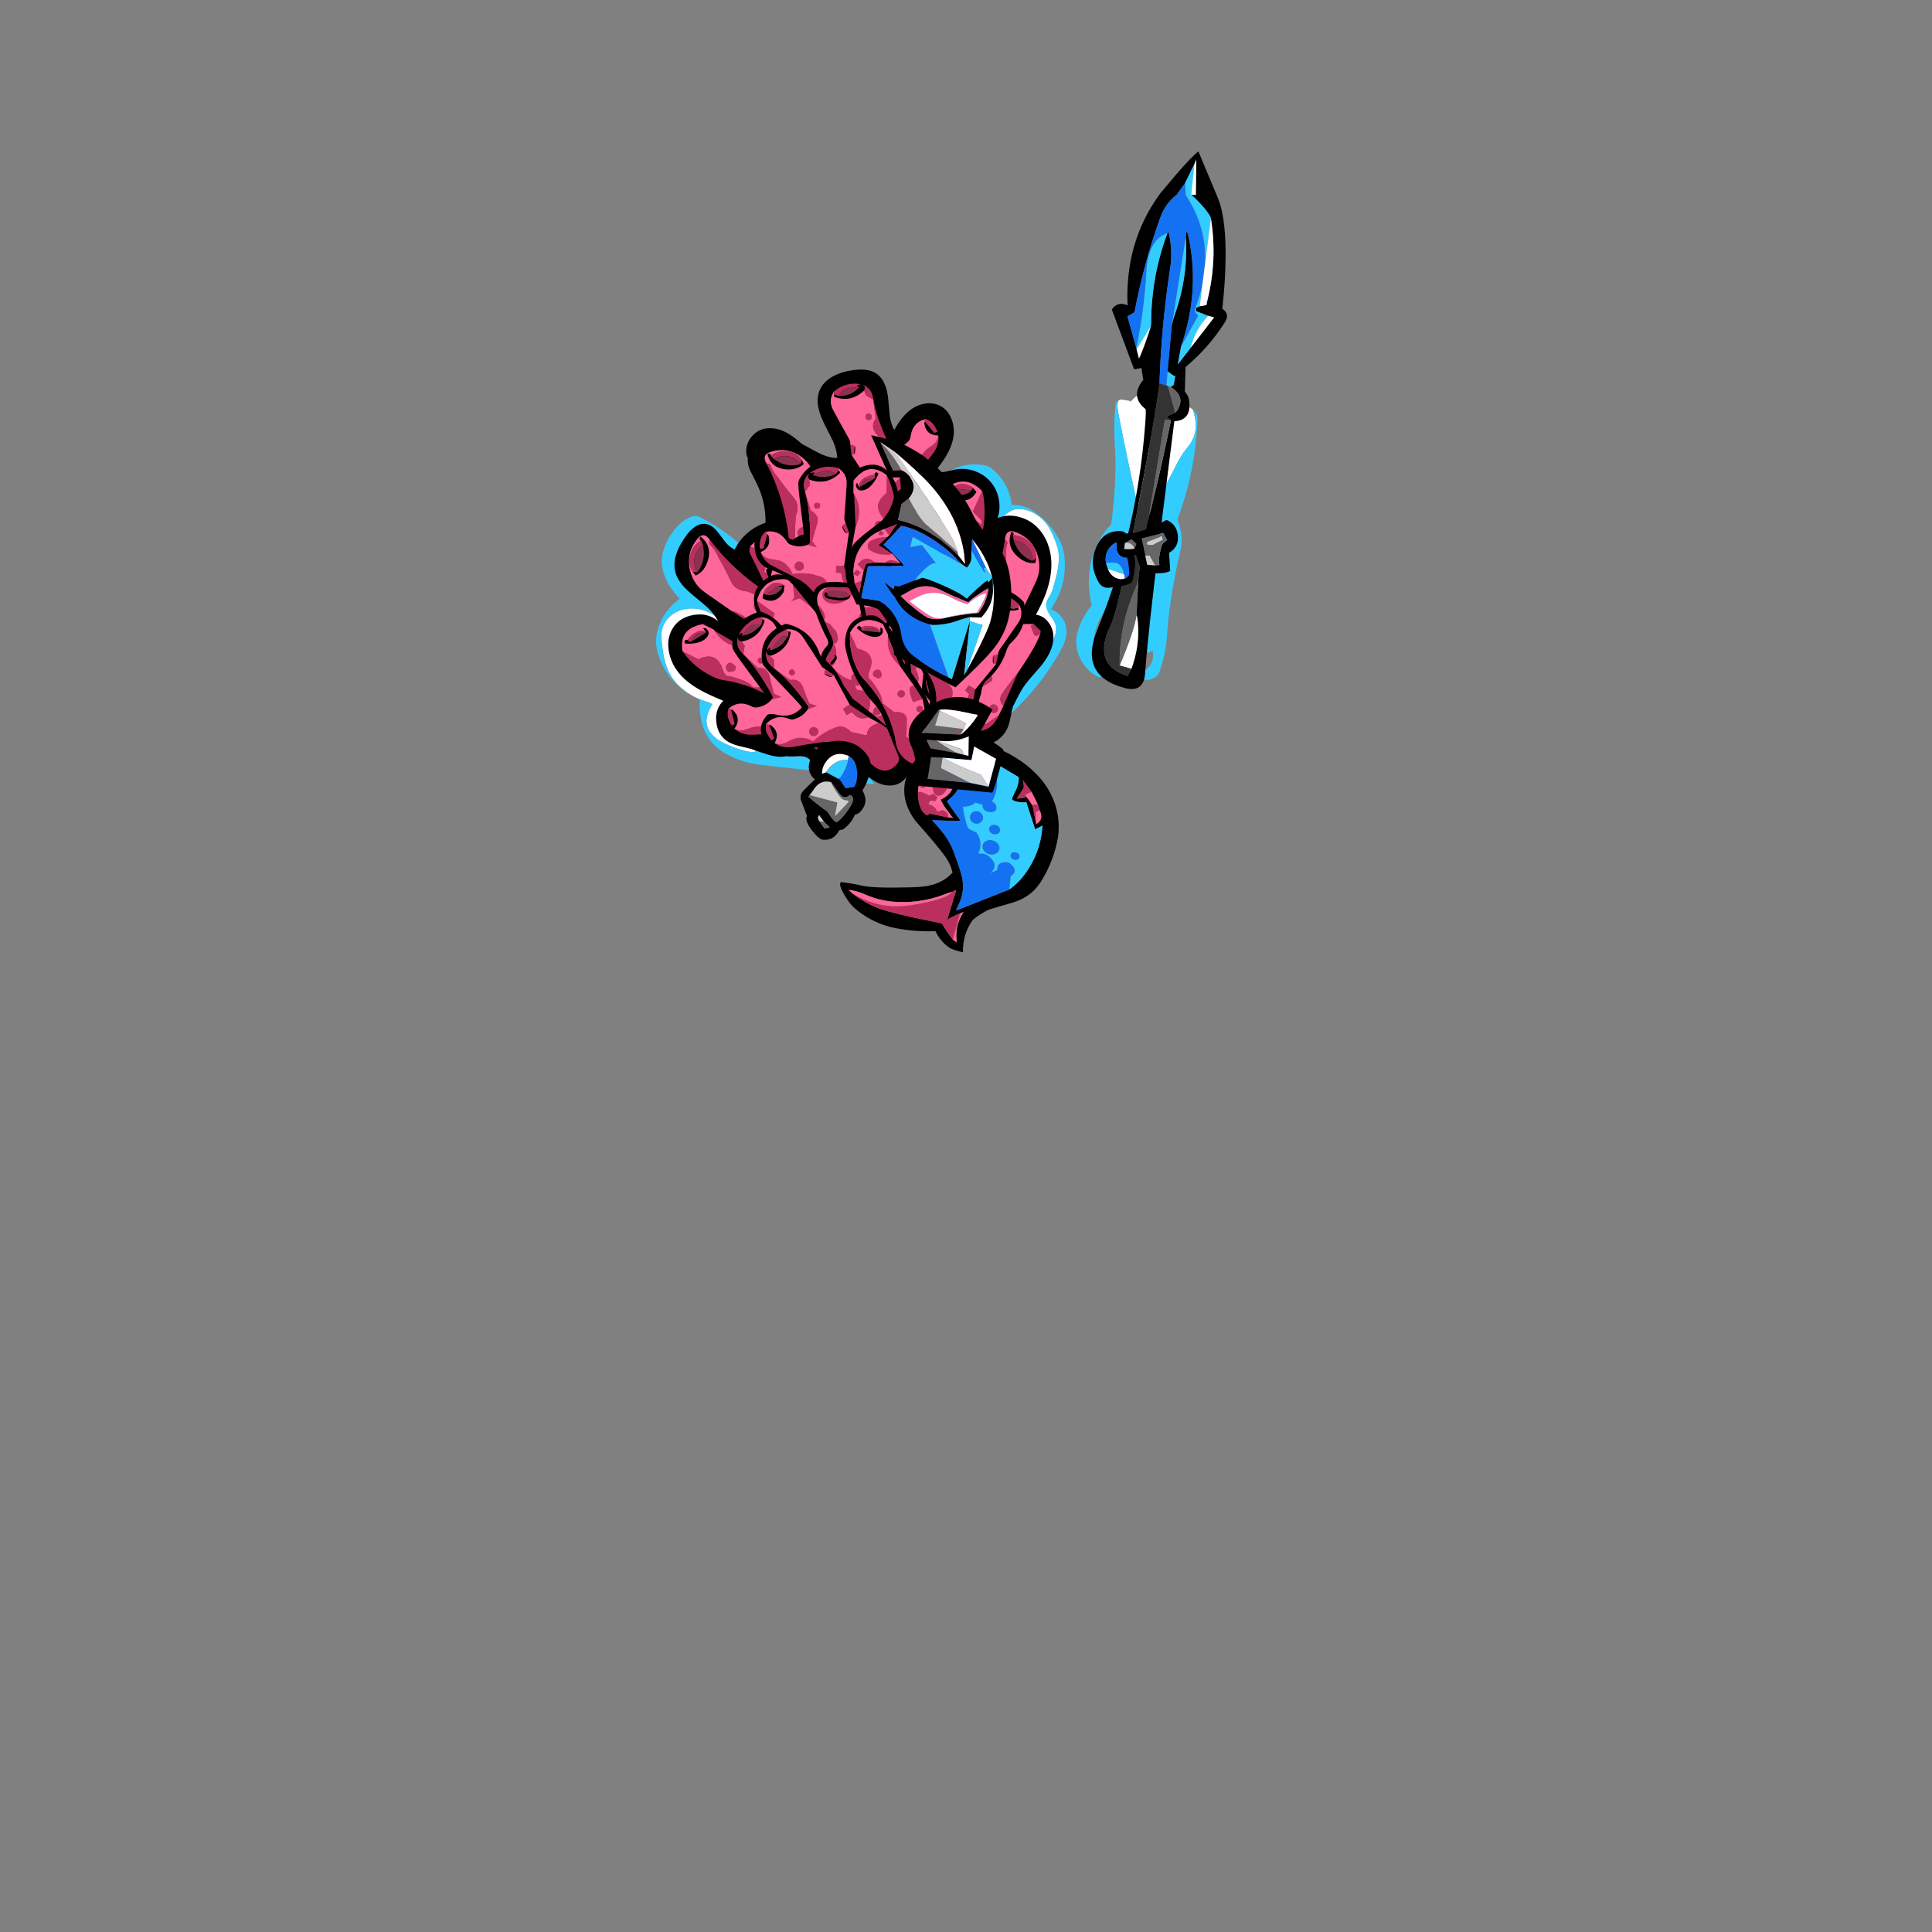 
<svg xmlns="http://www.w3.org/2000/svg" version="1.1" xmlns:xlink="http://www.w3.org/1999/xlink" preserveAspectRatio="none" x="0px" y="0px" width="1000px" height="1000px" viewBox="0 0 1000 1000">
<rect x="0" y="0" width="1000" height="1000" fill="#808080" stroke="none"/>
<defs>
<g id="mer_cast_11_Layer7_0_FILL">
<path fill="#FFFFFF" stroke="none" d="
M -28.5 42.45
Q -31.738 44.007 -34.3 46.35 -35.16 49.562 -35.5 51.15 -36.25 55.15 -36 58.3 -35.55 63.9 -32.1 69.05 -31.3 70.2 -29.7 72.15 -28.05 74.25 -27.35 75.25 -26.35 76.7 -23.6 81.8
L -12 104.2
Q -10.271 107.452 -8.65 108.95 -8.731 108.389 -8.8 107.8
L -13.15 72.9
Q -13.41 70.556 -13.65 68.2 -15.3 51.9 -28.5 42.45
M 1.65 36.1
Q 1.1 35.8 0.35 35.85 0.05 36.2 -0.1 36.6 -0.205 36.886 -0.3 37.15 -0.371 37.372 -0.45 37.55 -0.856 38.718 -1.25 39.85 -1.311 40.137 -1.4 40.4 -1.747 41.476 -2.1 42.55 -2.187 42.928 -2.3 43.3 -2.36 43.508 -2.45 43.7 -2.467 43.875 -2.5 44
L -5.7 75.45
Q -5.658 75.859 -5.65 76.25 -3.522 76.886 -1.7 76
L -4.25 84.95
Q -4.345 85.257 -4.45 85.55 -4.361 85.94 -4.3 86.3
L -4.15 87.1
Q -4.124 87.228 -4.1 87.35 -2.75 94.35 -3.25 101.15 -3.752 108.505 -3.1 115.7 -2.996 115.715 -2.9 115.7 -1.05 115.4 0.1 114.05 1.15 112.9 1.85 111.1 2.25 110 2.8 107.65 9.65 76.7 15 49.3 15.65 45.9 15.7 44.1 15.772 41.981 15.25 40.3
L 15.25 40.25
Q 14.409 39.673 13.5 39.35
L 7.95 40.2
Q 7.815 40.316 7.65 40.4 7.37 40.6 7.1 40.8 6.05 39.65 4.9 38.6 3.4 37.1 1.65 36.1
M 75.85 112.45
Q 71.5 113.75 67.8 116.45 64.05 119.2 61.6 123 60.15 125.1 58.2 129.45 55.4 136 54.8 139.65 54 144.55 55 150.65 55.6 154.6 57.55 161.55 58.95 166.7 60.4 169.1 60.8 169.8 61.65 171.15 62.35 172.4 62.6 173.35 63.6 176.75 60.6 181.4 59.8 182.6 58.2 184.95 56.9 187 56.5 188.8 55.5 193.1 58.65 199 60.022 198.811 60.55 197.15 60.373 196.776 60.2 196.4 59.55 195 60.25 193.65 60.641 193.48 61 193.3
L 61.5 193.1
Q 62.121 191.741 63.5 190.4 65.75 188.5 66.8 187.55 70.35 184.35 72 179.95 72.315 179.096 72.5 178.25 72.369 177.852 72.2 177.45 67.404 165.099 63.45 152.4 61.4 145.95 62.55 139.25 63 136.4 64.35 133.95 71 122.2 84.65 119.9 84.95 122.2 86.8 123.7 87.2 124.05 87.75 124.25 88.3 124.45 88.9 124.6
L 92.85 121.1
Q 93.55 121.3 94.25 121.55 94.312 121.564 94.35 121.55 94.238 120.876 93.9 120.2 93.05 118.35 90.3 115.9 86.65 112.85 83.8 112.05 80.35 111.15 75.85 112.45
M 275.6 188.3
Q 276.688 188.845 278.1 189.05 278.229 189.072 278.35 189.1 278.446 189.116 278.55 189.1 278.711 189.151 278.85 189.15 279.097 189.21 279.3 189.25 279.474 189.272 279.6 189.3
L 289.9 189.6
Q 290.054 189.612 290.2 189.6 293.308 188.247 296.6 188.15 299.85 188.1 302.45 189.5 305.35 191.05 306.2 193.75 306.6 195 306.6 197.6 306.438 202.517 305.35 206.85
L 305.35 206.9
Q 305.375 207.71 305.35 208.5 305.3 210.9 304.25 213.1 304.015 213.587 303.75 214.05
L 300.3 218.85
Q 299.861 219.353 299.35 219.8
L 299.35 219.85
Q 297.63 222.101 295.55 223.95 291.75 227.35 287.25 229 286.35 229.3 283.2 230.25 280.75 230.95 279.3 231.6 274.6 233.8 273.7 237.5 273.463 238.534 273.65 239.85 274.066 240.206 274.55 240.55 279.3 243.8 281.2 249.4 280.65 250.55 279.9 251.6 279.283 252.455 278.6 253.25 278.693 254.135 278.55 254.85 278 257.55 274.95 260.3 272.2 262.75 269.25 264.25 268.65 264.55 261.65 267.5 257.1 269.45 254.7 271.65 255.5 272.7 257.95 272.4 263.7 271.65 272 268.25 278.7 265.5 281.85 262.7 286.85 258.4 287.35 253.1 287.9 248.1 283.6 240.9 284.5 239.95 286.95 239.25 295.1 236.85 301.5 232.1 308.4 226.95 312 220 314.15 215.9 315.4 210.45 316.25 206.5 316.95 200.35 317.45 195 316.95 192.15 316.3 188.7 314.15 185.65 312.05 182.75 309 180.8 303.05 177 295.3 177.55 289.1 177.95 283.55 181.25 278.773 184.047 275.6 188.3 Z"/>

<path fill="#33CCFF" stroke="none" d="
M 3.3 221.8
L 2 219.85
Q -0.4 219.8 -2.5 218.35 -9.05 213.75 -7.55 205.35 -3.7 208.45 -1.1 204.3 -5.8 192.15 -2.9 179.75 -2.45 179.6 -2 179.35 4.8 176.5 1.6 169.45 -3.2 144.35 -7.15 118.95 -8.008 113.394 -8.8 107.8 -8.731 108.389 -8.65 108.95 -10.271 107.452 -12 104.2
L -23.6 81.8
Q -26.35 76.7 -27.35 75.25 -28.05 74.25 -29.7 72.15 -31.3 70.2 -32.1 69.05 -35.55 63.9 -36 58.3 -36.25 55.15 -35.5 51.15 -35.16 49.562 -34.3 46.35 -34.868 46.891 -35.4 47.45 -37.3 49.4 -37.2 51.9 -36 86.4 -23.9 118.8 -25.6 122.9 -26.3 127.4 -27.3 133.5 -25.85 139.45 -21.95 155.8 -19.5 172.35 -17.8 183.65 -17.05 195.05 -16.25 207.9 -11.9 219.7 -11.05 221.95 -8.9 223.2 -2.65 226.85 3.3 221.8
M -5.7 75.45
Q -5.313 80.862 -4.3 86.3 -4.361 85.94 -4.45 85.55 -4.345 85.257 -4.25 84.95
L -1.7 76
Q -3.522 76.886 -5.65 76.25 -5.658 75.859 -5.7 75.45
M 15.7 44.1
Q 15.65 45.9 15 49.3 9.65 76.7 2.8 107.65 2.25 110 1.85 111.1 1.15 112.9 0.1 114.05 -1.05 115.4 -2.9 115.7 -2.996 115.715 -3.1 115.7 -2.763 119.304 -2.15 122.85 0 135.55 8.45 145.15 9.4 155.2 13.05 164.55 13.75 166.35 15.1 167.65 23.15 175.6 27.95 185.8 34.65 200.05 28.55 214.95 27.95 215.85 27.35 216.8 26.1 218.75 23.95 219.8 22.85 220.25 21.7 220.65 23.05 221.55 24.55 222.25 27.25 223.65 29.7 222.15 36.75 218 40.4 210.5 45 201.1 41.5 191.05 38.55 182.55 32.7 175.35 35.45 164.3 34.25 153.15 32.25 135.1 19.85 121.75 17.5 104.5 17.1 87.1 16.9 78.4 17.45 69.8 18.35 56.45 17.1 43.25 16.95 41.5 15.5 40.45 15.39 40.368 15.25 40.3 15.772 41.981 15.7 44.1
M 72.2 177.45
Q 72.369 177.852 72.5 178.25 72.315 179.096 72 179.95 70.35 184.35 66.8 187.55 65.75 188.5 63.5 190.4 62.121 191.741 61.5 193.1
L 75.4 187.15
Q 75.45 186.65 75.35 186.25 74.3 182.7 72.95 179.3 72.584 178.376 72.2 177.45
M 104.05 96.05
Q 104.75 95.45 105.65 95.5 119.2 93.9 132.55 97.85 132.55 93.5 129.9 90.05 127.05 86.45 122.9 84.8 113.85 81.05 104.25 82.75 100.65 83.3 98 85.65 87.35 94.9 85.6 109.05 84.5 109.05 83.4 109.1 77.05 109.35 71.6 113 60.7 120.25 54.4 131.6 51.45 137 50.8 143.15 48.8 162.15 59.8 178 53.65 180.25 50.9 186.1 48.4 191.55 50 197.3 51 201.05 52.9 204.55 69.65 234.95 97.2 256.2 96.05 252.45 94.35 248.8 92.7 245.25 90.1 242.25 72.025 221.811 60.55 197.15 60.022 198.811 58.65 199 55.5 193.1 56.5 188.8 56.9 187 58.2 184.95 59.8 182.6 60.6 181.4 63.6 176.75 62.6 173.35 62.35 172.4 61.65 171.15 60.8 169.8 60.4 169.1 58.95 166.7 57.55 161.55 55.6 154.6 55 150.65 54 144.55 54.8 139.65 55.4 136 58.2 129.45 60.15 125.1 61.6 123 64.05 119.2 67.8 116.45 71.5 113.75 75.85 112.45 80.35 111.15 83.8 112.05 86.65 112.85 90.3 115.9 93.05 118.35 93.9 120.2 94.238 120.876 94.35 121.55 96.261 121.971 98.1 121.1 99.8 120.3 101.05 118.8 101.7 118.1 101.45 117.15 100.4 112.9 95.95 111.3 97.1 107.85 98.3 104.45 100.1 99.3 104.05 96.05
M 287.25 229
Q 291.75 227.35 295.55 223.95 297.63 222.101 299.35 219.85 295.004 223.825 288.45 225.1 281.25 226.65 274.5 229.6 273.15 230.1 272.35 231.3 269.147 236.058 273.65 239.85 273.463 238.534 273.7 237.5 274.6 233.8 279.3 231.6 280.75 230.95 283.2 230.25 286.35 229.3 287.25 229
M 290.2 189.6
Q 291.453 189.511 292.7 189.35 294.15 189 295.65 189.4 299.95 189.8 301.95 193.65 305.225 199.885 305.35 206.85 306.438 202.517 306.6 197.6 306.6 195 306.2 193.75 305.35 191.05 302.45 189.5 299.85 188.1 296.6 188.15 293.308 188.247 290.2 189.6
M 316 139.6
Q 313 129.4 305.25 121.85 301.7 118.35 297.1 116.8 294.15 115.75 291.3 117.3 265.8 130.6 247.9 153.2 247.25 154 247.8 154.7 258.65 156.25 267.15 149.15 272.19 144.958 275.3 139 272.927 143.955 273.95 149.35 274 149.65 274.2 149.95 274.25 150.05 274.4 150.05 274.45 150.15 274.55 150.2
L 303.65 138.15
Q 305.45 141.45 305.8 145.1 306.6 154.4 299.15 160.05 291.7 165.7 284.6 171.9 281.95 174.25 279.25 176.5 274.5 180.45 273.15 186 274.036 187.506 275.6 188.3 278.773 184.047 283.55 181.25 289.1 177.95 295.3 177.55 303.05 177 309 180.8 312.05 182.75 314.15 185.65 316.3 188.7 316.95 192.15 317.45 195 316.95 200.35 316.25 206.5 315.4 210.45 314.15 215.9 312 220 308.4 226.95 301.5 232.1 295.1 236.85 286.95 239.25 284.5 239.95 283.6 240.9 287.9 248.1 287.35 253.1 286.85 258.4 281.85 262.7 278.7 265.5 272 268.25 263.7 271.65 257.95 272.4 255.5 272.7 254.7 271.65 257.1 269.45 261.65 267.5 268.65 264.55 269.25 264.25 272.2 262.75 274.95 260.3 278 257.55 278.55 254.85 278.693 254.135 278.6 253.25 275.954 256.557 272.55 259.2 249.3 277.65 219.65 275.3 203.45 273.75 189.45 281.65 181.65 286.05 176.55 293.35 180.3 294 183.35 292.05 188.45 288.75 194.4 287.7 203.2 286.35 212.05 285.3 232.65 283 253.2 280.7 264.5 279.1 274.35 273.65 288.1 265.95 291.05 250.45 292.25 244.05 291.85 237.65 294.6 236.5 297.2 235 312.85 226.25 318.95 209.1 322.55 198.95 318.8 188.9 314.7 177.95 305.1 171.05 308.8 167.15 311.75 162.65 315.3 157.1 316.5 150.85 317.6 145.2 316 139.6 Z"/>
</g>

<g id="coral_7_Layer19_0_FILL">
<path fill="#000000" stroke="none" d="
M 34.8 -509.25
Q 21.4 -516.65 6.65 -516.3 -9.25 -515.95 -19.4 -506.4 -30.65 -495.9 -29.6 -478.85 -28.55 -461.75 -16.05 -452.75 -24.35 -454.6 -33.8 -460.65 -37.6 -463.15 -49.95 -472.55 -59.85 -480.1 -66.25 -483.3 -75.55 -487.95 -84.35 -487.8 -102.1 -487.3 -119.85 -467.25 -125.7 -460.8 -128.25 -454.65 -131.45 -446.95 -129 -440.6 -127.1 -435.8 -122.1 -432.35 -118.75 -430 -111.8 -427.1 -103.75 -423.7 -101 -422.15 -95.3 -418.95 -92.5 -414.8 -101.95 -407.1 -107.7 -396.05 -113.45 -385 -114.35 -372.95 -126.2 -369.9 -138.6 -369.85 -150.9 -369.85 -162.8 -372.8 -176.55 -376.3 -178.05 -376.55 -186.447 -377.901 -192.4 -375.55 -192.164 -375.615 -191.95 -375.7 -193.559 -376.133 -195.4 -376.2 -199.15 -376.3 -203 -374.85 -210.35 -372.25 -215.3 -365.65 -220.25 -359.05 -220.8 -351.2 -221.1 -344.65 -218.45 -337.85 -215.95 -331.6 -211.3 -326.15 -207.35 -321.5 -201.45 -316.7 -198.546 -314.353 -193.3 -310.55 -191.494 -308.352 -189.3 -305.9 -183.45 -299.5 -180.65 -296.25 -170.5 -284.6 -168.45 -274.8 -177.1 -273 -188.75 -275.1 -190.1 -275.35 -208.9 -279.95 -220.85 -282.85 -229.65 -282.65 -241.05 -282.4 -248.85 -277.05 -258.2 -270.6 -261.75 -257.5 -264.7 -246.55 -263.25 -232.65 -262.4 -225.1 -260.55 -219.75 -258.2 -213 -253.9 -208.8 -243.45 -198.35 -220.2 -201.7 -202.5 -204.25 -202.35 -204.25 -192.15 -205.2 -184.8 -203 -199.4 -189.95 -204.2 -177 -207.15 -168.85 -206.35 -160.7 -205.55 -151.9 -200.6 -145.65 -194.05 -137.25 -182 -135.5 -170.7 -133.85 -160.05 -138.6 -150.9 -142.55 -142 -151.05 -135.75 -157.05 -127.3 -167.85 -124.5 -163.55 -124.1 -156.35 -124.15 -147.9 -123.95 -143.85 -123.25 -132.7 -116.9 -122.95 -110.55 -113.25 -100.65 -108.1 -90.75 -102.95 -79.1 -103.45 -67.5 -103.95 -57.95 -109.8 -60.05 -97 -53.1 -84.55 -46.35 -72.45 -34.4 -66.1 -23.05 -60 -9.05 -59.65 3.95 -59.35 17 -63.95 28.65 -67.95 40.5 -75.85 50.3 -82.4 61.3 -92.4 64.3 -84.15 73.4 -80.2 82.15 -76.4 91.2 -78.6 99.35 -80.4 107.1 -86.45 113.35 -91.35 119.75 -99.35 121.25 -101.25 130.35 -114 136.75 -122.9 141.7 -127.9 145 -131.25 156.1 -140.5 157.518 -141.678 158.8 -142.8 162.386 -144.741 169.65 -148 177.7 -151.6 181.8 -154.75 187.85 -159.45 191.4 -166.5 194.95 -173.6 195 -181.25 195.05 -184 194.65 -189.6 194.55 -194.5 195.8 -197.65 196.65 -199.6 198.5 -202 199.55 -203.4 201.6 -206.1 206.9 -213.5 207.25 -223.05 207.6 -232.6 202.85 -240.35 207.6 -243.45 210.6 -248.4 213.65 -253.45 214.15 -259.05 214.75 -264.65 212.75 -270.15 210.75 -275.6 206.7 -279.55 212.1 -282.75 214.45 -289.3 216.7 -295.6 215.25 -302.1 212.9 -313.4 201.3 -323.15 199.25 -324.9 198.45 -325.75 197 -327.35 196.65 -328.95 196.25 -330.8 197.2 -333.2 197.7 -334.6 199.05 -337.35 201.95 -343.75 200.5 -351.55 199.1 -358.75 194.45 -364.9 190.4 -370.2 183.9 -374.85 178.8 -378.45 171.2 -382.35 167.15 -384.4 165.55 -385.45 162.5 -387.4 160.8 -389.7 158.75 -392.45 157.7 -397.05 157.1 -399.75 156.25 -405.2 155.54 -408.639 154.4 -411.9 154.305 -420.467 148.25 -431.1 144.8 -437.2 137 -449.25 134.7 -453.45 130.45 -462.2 126.5 -469.7 122.25 -473.85 112.6 -483.4 97.45 -481.55 82.25 -479.7 75.2 -468 64.05 -483.4 57.1 -490.95 46.2 -502.95 34.8 -509.25 Z"/>
</g>

<g id="Symbol_12_0_Layer0_0_FILL">
<path fill="#000000" stroke="none" d="
M 85.7 26.95
Q 86.35 24.25 85.5 21.85 77.35 -1.25 52 0.2 50.75 0.55 49.85 1.3 32.35 15.85 34.85 38.85 35.05 40.95 34.1 42.8 25.7 59.6 27.85 78.55 28.35 83.1 26 87.15 20.2 97.25 11 117.65 1.75 138.2 1.55 141.7 0.15 165.05 23.15 166.75 27.7 167.05 30.8 163.7 34.75 159.45 43.65 144.65 52.35 130.15 53.15 129.35 70.4 112.3 95.3 108.75 107.6 106.8 112.35 95.3 120.2 76.15 101.95 68.45 98.3 68.85 95.5 71.25 83.5 81.45 70.65 75.95 70.3 74.6 76.85 55.15 84.35 32.85 85.7 26.95
M 81.95 82.65
Q 84.1 82.2 85.5 80.7 95 70.8 106.8 75.8 109.9 80.2 109.6 85.55 109.408 88.925 108.45 91.75 108.083 91.238 106.9 91.05 106.35 91.05 105.95 90.6 105.55 90.15 105.55 89.5
L 104.75 77.45
Q 103.8 77.4 103.5 77.9 97.775 87.807 107.15 94.85 107.209 94.87 107.25 94.9 107.129 95.029 107 95.15 102.722 102.879 91.5 105.75 79.9 108.65 68.55 112.2 52.65 117.3 44.5 131.65 39.1 141.1 34.75 151.2 28.25 166.4 13.75 160.05 11.8 159.15 10.85 157.55 -1.05 138 13.15 118.85
L 19.35 110.3 29.9 92.4 31.55 61.4 36.1 53.5
Q 38.05 51.2 38.4 48.25 40.2 33.2 42.25 18.45 43.6 8.6 52.95 5.3 65.35 4.5 74.55 12.2 84.4 20.55 78.6 31.95 74.3 40.4 71.5 49.3 67 63.7 64.7 78.1
L 66.5 79.95
Q 73.7 84.25 81.95 82.65
M 33.65 62.55
Q 34.7 62.55 36.75 60.3 38.75 58 38.75 56.8
L 33.65 62.55
M 73.15 13.65
L 74 15.45 74.25 16.1
Q 63.3 18.1 54.15 11.4
L 51.7 7.5
Q 51.1 7.9 50.65 8.45 50.1 9.1 50.35 9.45 59.45 23.1 76.35 21.05
L 78.5 19.2
Q 78.5 18.7 78.5 18.25 78.4 13.7 73.15 13.65 Z"/>

<path fill="#BB2F5E" stroke="none" d="
M 74 15.45
L 73.15 13.65
Q 78.4 13.7 78.5 18.25 78.5 18.7 78.5 19.2
L 76.35 21.05 74.85 25.6 78 32.6 69.55 48.25
Q 60.8 50.8 61.6 59.8 62.35 67.7 62.75 75.65
L 57.3 80.6 66.5 79.95 64.7 78.1
Q 67 63.7 71.5 49.3 74.3 40.4 78.6 31.95 84.4 20.55 74.55 12.2 65.35 4.5 52.95 5.3
L 51.7 7.5 54.15 11.4
Q 61 7.3 68.55 12.4 71.15 14.1 74 15.45
M 73.3 97.55
Q 72.05 96.3 70.25 96.3 68.45 96.3 67.2 97.55 65.95 98.8 65.95 100.55 65.95 102.3 67.2 103.55 68.45 104.8 70.25 104.8 72.05 104.8 73.3 103.55 74.55 102.3 74.55 100.55 74.55 98.8 73.3 97.55
M 68 43
Q 68 41.8 67.15 40.9 66.3 40.05 65.1 40.05 63.9 40.05 63.05 40.9 62.2 41.8 62.2 43 62.2 44.2 63.05 45.05 63.9 45.95 65.1 45.95 66.3 45.95 67.15 45.05 68 44.2 68 43
M 38.75 56.8
L 36.1 53.5 31.55 61.4 33.65 62.55 38.75 56.8
M 37 93.2
L 29.9 92.4 19.35 110.3
Q 27.7 109.9 30.45 101.35 30.8 100.3 31.2 99.3
L 36.4 99.8 37 93.2
M 107 95.15
Q 102.801 99.434 96 98.9 81.6 97.7 74.7 108.4 62.2 104.4 48.95 105.8 45.35 106.3 42.85 109.2 40.4 112.1 39.4 115.75
L 27.8 124.7
Q 24.35 118.25 16.9 118.45 15 118.65 13.15 118.85 -1.05 138 10.85 157.55 11.8 159.15 13.75 160.05 28.25 166.4 34.75 151.2 39.1 141.1 44.5 131.65 52.65 117.3 68.55 112.2 79.9 108.65 91.5 105.75 102.722 102.879 107 95.15
M 106.8 75.8
Q 105.95 75.8 105.35 76.25 104.75 76.75 104.75 77.45
L 105.55 89.5 106.9 91.05
Q 108.083 91.238 108.45 91.75 109.408 88.925 109.6 85.55 109.9 80.2 106.8 75.8 Z"/>

<path fill="#FF6699" stroke="none" d="
M 85.5 80.7
Q 84.1 82.2 81.95 82.65 73.7 84.25 66.5 79.95
L 57.3 80.6 62.75 75.65
Q 62.35 67.7 61.6 59.8 60.8 50.8 69.55 48.25
L 78 32.6 74.85 25.6 76.35 21.05
Q 59.45 23.1 50.35 9.45 50.1 9.1 50.65 8.45 51.1 7.9 51.7 7.5
L 52.95 5.3
Q 43.6 8.6 42.25 18.45 40.2 33.2 38.4 48.25 38.05 51.2 36.1 53.5
L 38.75 56.8
Q 38.75 58 36.75 60.3 34.7 62.55 33.65 62.55
L 31.55 61.4 29.9 92.4 37 93.2 36.4 99.8 31.2 99.3
Q 30.8 100.3 30.45 101.35 27.7 109.9 19.35 110.3
L 13.15 118.85
Q 15 118.65 16.9 118.45 24.35 118.25 27.8 124.7
L 39.4 115.75
Q 40.4 112.1 42.85 109.2 45.35 106.3 48.95 105.8 62.2 104.4 74.7 108.4 81.6 97.7 96 98.9 102.801 99.434 107 95.15 107.129 95.029 107.25 94.9 107.209 94.87 107.15 94.85 97.775 87.807 103.5 77.9 103.8 77.4 104.75 77.45 104.75 76.75 105.35 76.25 105.95 75.8 106.8 75.8 95 70.8 85.5 80.7
M 67.15 40.9
Q 68 41.8 68 43 68 44.2 67.15 45.05 66.3 45.95 65.1 45.95 63.9 45.95 63.05 45.05 62.2 44.2 62.2 43 62.2 41.8 63.05 40.9 63.9 40.05 65.1 40.05 66.3 40.05 67.15 40.9
M 70.25 96.3
Q 72.05 96.3 73.3 97.55 74.55 98.8 74.55 100.55 74.55 102.3 73.3 103.55 72.05 104.8 70.25 104.8 68.45 104.8 67.2 103.55 65.95 102.3 65.95 100.55 65.95 98.8 67.2 97.55 68.45 96.3 70.25 96.3
M 105.95 90.6
Q 106.35 91.05 106.9 91.05
L 105.55 89.5
Q 105.55 90.15 105.95 90.6 Z"/>

<path fill="#8C3250" stroke="none" d="
M 74.25 16.1
L 74 15.45
Q 71.15 14.1 68.55 12.4 61 7.3 54.15 11.4 63.3 18.1 74.25 16.1 Z"/>
</g>

<g id="Symbol_13_0_Layer0_0_FILL">
<path fill="#000000" stroke="none" d="
M 100.5 82.25
Q 98.5 69.1 85 65 75.3 62.1 66.25 65.45 65.3 66.75 63.95 78.1 62.65 89.15 63 91.05 60.45 85.35 53.35 63.15 43.85 33.5 42.2 18.5 42.65 9.8 36.65 3.65 35.4 2.35 34 2.35 16.7 2.1 5.6 16.85 -1.05 25.75 0 36.75 0.6 43.5 14.6 77.65 29.3 113.5 38.5 128.75 50.3 148.3 67.5 163.05 75.9 170.25 86.8 171.4 92.4 171.75 100.2 164.05 107.2 157.05 107.15 154.6 106.8 143.7 104.1 115.5 101.6 89.6 100.5 82.25
M 94.3 75.05
Q 95.4 76.35 95.55 77.95 98.45 106.8 103.35 135.8 105 145.75 101.7 155 95.45 172.3 78.3 165.3 77.85 165.05 77.5 164.8 60.85 153.15 49.95 135.85
L 33.1 108.9 32.6 107.95 19.05 80
Q 13.2 66.25 7.3 52.55 2.2 40.75 6.15 28.6 11.4 12.65 27.35 7.35 36.45 4.2 37.05 14.15 39.9 44.9 51.75 73.5 61.35 97.1 67.05 98.4
L 66.6 72.95 70.85 68.9 91.8 72.3
Q 93.15 73.6 94.3 75.05
M 31.45 7.2
Q 30.7 7.2 29.75 8.05 28.55 9.1 29.85 10.15
L 28.95 15.05
Q 28.5 16.05 28.05 17.1 23.05 28.85 11.2 33
L 7.8 30.4 8.25 34.7
Q 15.95 35.85 22.85 31 36.3 21.5 31.45 7.2 Z"/>

<path fill="#BB2F5E" stroke="none" d="
M 27.8 93.75
Q 22.55 82.3 19.05 80
L 32.6 107.95
Q 32.9 104.75 27.8 93.75
M 28.95 15.05
L 29.85 10.15
Q 20.7 10.15 14.25 16.05 7.8 22 7.8 30.4
L 11.2 33
Q 11.2 25.55 16.4 20.3 21.6 15.05 28.95 15.05
M 54.4 106.55
Q 54.4 105 53.8 103.9 53.2 102.85 52.35 102.85 51.5 102.85 50.9 103.9 50.3 105 50.3 106.55 50.3 108.1 50.9 109.15 51.5 110.25 52.35 110.25 53.2 110.25 53.8 109.15 54.4 108.1 54.4 106.55
M 39.75 86.1
Q 38.2 87.7 38.2 89.95 38.2 92.2 39.75 93.75 41.35 95.35 43.55 95.35 45.75 95.35 47.3 93.75 48.9 92.2 48.9 89.95 48.9 87.7 47.3 86.1 45.75 84.55 43.55 84.55 41.35 84.55 39.75 86.1
M 49.95 135.85
Q 50.1 134.1 45.2 124.45 39.25 112.75 33.1 108.9
L 49.95 135.85
M 95.55 77.95
Q 95.4 76.35 94.3 75.05 93.15 73.6 91.8 72.3 89.9 75.45 88.3 78.75 81.8 91.9 94.05 100.45 86.2 109.75 88.75 121.85 90.65 131 89.65 135.8 87.8 135.35 83.15 137.65 78.4 140.05 77.8 141.95 74.35 153 78.3 165.3 95.45 172.3 101.7 155 105 145.75 103.35 135.8 98.45 106.8 95.55 77.95
M 37.05 14.15
L 34.6 17.05
Q 36.4 24.05 35.3 31 35 32.8 35 34.6 35.05 40.55 33.15 57.35 32.35 66.15 40.55 72.1 41.55 72.85 47.95 82.4 54.25 91.85 57.55 97.5
L 61.95 99 63.15 110.25 71.7 119.2
Q 72.05 114.6 72.3 109.65 72.7 99.7 71.95 97.75 67.3 85.7 66.6 72.95
L 67.05 98.4
Q 61.35 97.1 51.75 73.5 39.9 44.9 37.05 14.15 Z"/>

<path fill="#FF6699" stroke="none" d="
M 88.3 78.75
Q 89.9 75.45 91.8 72.3
L 70.85 68.9 66.6 72.95
Q 67.3 85.7 71.95 97.75 72.7 99.7 72.3 109.65 72.05 114.6 71.7 119.2
L 63.15 110.25 61.95 99 57.55 97.5
Q 54.25 91.85 47.95 82.4 41.55 72.85 40.55 72.1 32.35 66.15 33.15 57.35 35.05 40.55 35 34.6 35 32.8 35.3 31 36.4 24.05 34.6 17.05
L 37.05 14.15
Q 36.45 4.2 27.35 7.35 11.4 12.65 6.15 28.6 2.2 40.75 7.3 52.55 13.2 66.25 19.05 80 22.55 82.3 27.8 93.75 32.9 104.75 32.6 107.95
L 33.1 108.9
Q 39.25 112.75 45.2 124.45 50.1 134.1 49.95 135.85 60.85 153.15 77.5 164.8 77.85 165.05 78.3 165.3 74.35 153 77.8 141.95 78.4 140.05 83.15 137.65 87.8 135.35 89.65 135.8 90.65 131 88.75 121.85 86.2 109.75 94.05 100.45 81.8 91.9 88.3 78.75
M 38.2 89.95
Q 38.2 87.7 39.75 86.1 41.35 84.55 43.55 84.55 45.75 84.55 47.3 86.1 48.9 87.7 48.9 89.95 48.9 92.2 47.3 93.75 45.75 95.35 43.55 95.35 41.35 95.35 39.75 93.75 38.2 92.2 38.2 89.95
M 53.8 103.9
Q 54.4 105 54.4 106.55 54.4 108.1 53.8 109.15 53.2 110.25 52.35 110.25 51.5 110.25 50.9 109.15 50.3 108.1 50.3 106.55 50.3 105 50.9 103.9 51.5 102.85 52.35 102.85 53.2 102.85 53.8 103.9
M 29.75 8.05
Q 30.7 7.2 31.45 7.2 36.3 21.5 22.85 31 15.95 35.85 8.25 34.7
L 7.8 30.4
Q 7.8 22 14.25 16.05 20.7 10.15 29.85 10.15 28.55 9.1 29.75 8.05 Z"/>

<path fill="#8C3250" stroke="none" d="
M 28.05 17.1
Q 28.5 16.05 28.95 15.05 21.6 15.05 16.4 20.3 11.2 25.55 11.2 33 23.05 28.85 28.05 17.1 Z"/>
</g>

<g id="Symbol_10_0_Layer0_0_FILL">
<path fill="#000000" stroke="none" d="
M 66.85 48.05
Q 70.6 42.65 76.25 38.95 91.35 29.3 89.3 12.1 85.3 6.9 79.5 3.8 66.1 -3.6 54.45 6.7 50.55 2.85 40.3 2.45 30.9 2.1 30.3 3.45 27 10.95 21.8 30.7 19.2 40.6 16.65 50.4 6.45 74 1.45 98.9 0.5 103.55 7.05 114.3 14.05 125.7 19.85 125.25 29.45 124.15 32.4 115.65 45.05 79.65 66.85 48.05
M 68.4 4.8
Q 75 6.4 80.25 10.6 90.35 18.65 80.1 27.15
L 78.1 28.9
Q 51.5 54.3 38.95 88.7 37 93.95 36.45 99.4 34.6 117.6 17.6 120.4 15.5 120.65 13.9 119.3 0.8 108.2 7.1 91.1
L 10.2 81.4 22.1 48.9
Q 23.7 39.05 25.85 29.4 30 10.4 34.2 4.8
L 43.45 4.9 51.1 13.15 68.4 4.8
M 66.8 7.5
Q 66.6 7.55 66.55 7.65 61.1 16.2 70.65 20.1
L 82.1 19.25 79.45 15.3
Q 79.45 15.5 79.4 15.5 69.5 20.25 66.4 10.2
L 66.8 7.5 Z"/>

<path fill="#BB2F5E" stroke="none" d="
M 78.1 28.9
Q 71.75 25.75 67.15 33.1 61.45 42.05 56.3 51.45 51.55 51.15 47.8 57.05 45.9 60.05 44.9 63.2
L 33.8 71.4 36.5 83.6
Q 28.05 91 32.65 101.25
L 30.45 106.1
Q 22.2 104.7 17.55 111.8
L 9.75 105.5 7.1 91.1
Q 0.8 108.2 13.9 119.3 15.5 120.65 17.6 120.4 34.6 117.6 36.45 99.4 37 93.95 38.95 88.7 51.5 54.3 78.1 28.9
M 56.65 44.4
Q 57.35 44.4 58.75 43 60.15 41.55 60.15 40.85 60.15 40.15 58.75 38.7 57.35 37.3 56.65 37.3 55.2 37.3 54.15 38.35 53.15 39.4 53.15 40.85 53.15 41.55 54.55 43 55.95 44.4 56.65 44.4
M 11.9 87
Q 10.75 88.15 10.75 89.8 10.75 91.45 11.9 92.6 13.05 93.75 14.7 93.75 16.35 93.75 17.5 92.6 18.65 91.45 18.65 89.8 18.65 88.15 17.5 87 16.35 85.85 14.7 85.85 13.05 85.85 11.9 87
M 10.2 81.4
Q 16.8 81.15 18.6 75.15 19 73.75 20.35 64.25 21.8 53.9 22.1 48.9
L 10.2 81.4
M 44 8.05
L 43.45 4.9 34.2 4.8
Q 33.9 5.55 33.55 6.3 31.85 10.25 35.55 12.1
L 44 8.05
M 66.4 10.2
L 68.3 9.75 79.45 15.3 82.1 19.25 70.65 20.1
Q 74.55 20.1 77.3 22.15 80.1 24.25 80.1 27.15 90.35 18.65 80.25 10.6 75 6.4 68.4 4.8
L 66.8 7.5 66.4 10.2 Z"/>

<path fill="#FF6699" stroke="none" d="
M 66.55 7.65
Q 66.6 7.55 66.8 7.5
L 68.4 4.8 51.1 13.15 43.45 4.9 44 8.05 35.55 12.1
Q 31.85 10.25 33.55 6.3 33.9 5.55 34.2 4.8 30 10.4 25.85 29.4 23.7 39.05 22.1 48.9 21.8 53.9 20.35 64.25 19 73.75 18.6 75.15 16.8 81.15 10.2 81.4
L 7.1 91.1 9.75 105.5 17.55 111.8
Q 22.2 104.7 30.45 106.1
L 32.65 101.25
Q 28.05 91 36.5 83.6
L 33.8 71.4 44.9 63.2
Q 45.9 60.05 47.8 57.05 51.55 51.15 56.3 51.45 61.45 42.05 67.15 33.1 71.75 25.75 78.1 28.9
L 80.1 27.15
Q 80.1 24.25 77.3 22.15 74.55 20.1 70.65 20.1 61.1 16.2 66.55 7.65
M 10.75 89.8
Q 10.75 88.15 11.9 87 13.05 85.85 14.7 85.85 16.35 85.85 17.5 87 18.65 88.15 18.65 89.8 18.65 91.45 17.5 92.6 16.35 93.75 14.7 93.75 13.05 93.75 11.9 92.6 10.75 91.45 10.75 89.8
M 58.75 43
Q 57.35 44.4 56.65 44.4 55.95 44.4 54.55 43 53.15 41.55 53.15 40.85 53.15 39.4 54.15 38.35 55.2 37.3 56.65 37.3 57.35 37.3 58.75 38.7 60.15 40.15 60.15 40.85 60.15 41.55 58.75 43 Z"/>

<path fill="#8C3250" stroke="none" d="
M 68.3 9.75
L 66.4 10.2
Q 69.5 20.25 79.4 15.5 79.45 15.5 79.45 15.3
L 68.3 9.75 Z"/>
</g>

<g id="Symbol_9_0_Layer0_0_FILL">
<path fill="#000000" stroke="none" d="
M 55.95 41.4
Q 52.85 25.6 43.9 12.35 31.45 -6.05 10.75 4.35 7.05 6.25 4.9 9.7 -2.05 20.9 1.9 34.85 9.15 60.5 14.45 86.5 16.25 95.45 16 104.55 15.35 128.2 27.3 147.95 28.05 149.15 29.35 149.6 42.5 155.1 53.5 144.15 62.25 135.45 67.15 123.95 70.7 115.65 75.9 108.4 90.7 87.9 83.2 64.6 82.5 62.5 80.75 61.35 64.75 51.2 57.75 69.05 58.8 56.15 55.95 41.4
M 35.95 7.65
Q 37.75 9.55 39.15 11.75 53.15 33.6 53.95 60.35 54.25 69.3 53.5 78.2 52.5 90.4 55.4 100.95
L 58.2 87.05
Q 59.05 77.65 62.3 68.8 63.65 65.15 67.25 63.7 79.6 58.95 81.6 72.45
L 77.65 90.75 74.9 97.3
Q 71.6 105.1 67.8 112.75 62.8 122.9 57.7 133.15 48.7 151.1 30.75 145.5 30.55 145.25 30.45 145 22.65 126.15 23.1 105.65
L 23.05 105.15 19.2 82.3 12.25 54.2 5 26.6
Q 4.6 24.45 4.25 22.3 3.85 19.75 5.15 17.6 16.15 -0.25 35.95 7.65
M 26.95 8.45
L 26.6 11.15
Q 26.45 12.05 26.05 12.8 21.7 20.5 12.4 19.95
L 14.4 15.35 9.75 20.15 14.7 23.55
Q 29.9 24.7 31.4 10.5
L 26.95 8.45 Z"/>

<path fill="#BB2F5E" stroke="none" d="
M 23.05 105.15
Q 23.9 103.4 24.8 101.65 31.8 88.3 19.2 82.3
L 23.05 105.15
M 78.8 75.45
Q 72.2 82.85 77.65 90.75
L 81.6 72.45
Q 80.15 73.9 78.8 75.45
M 70.8 96.7
Q 70.8 95.05 69.6 93.85 68.45 92.7 66.8 92.7 65.15 92.7 63.95 93.85 62.8 95.05 62.8 96.7 62.8 98.35 63.95 99.5 65.15 100.7 66.8 100.7 68.45 100.7 69.6 99.5 70.8 98.35 70.8 96.7
M 11.55 39.8
L 18.3 34.5 13.8 34.75 5 26.6 12.25 54.2 11.55 39.8
M 46.75 32.45
L 47.8 36 42.3 35.05 41.3 40.6 46.75 41.7 48.4 50.55 45.05 58.3 43.25 59.35 46.15 65.95 45.1 74.9 50.5 79.3 45.75 94.9 39.85 97.2 41 102.9 46.55 103.45 49.55 109.2 41.9 133.9 37.45 136.5 27.2 127.95
Q 27.55 126.6 28.05 125.3 32.45 113.45 23.1 105.65 22.65 126.15 30.45 145 30.55 145.25 30.75 145.5 48.7 151.1 57.7 133.15 62.8 122.9 67.8 112.75 71.6 105.1 74.9 97.3 73 98.25 71.15 99.25 62.95 103.3 63.45 112.05 63.5 112.9 63.7 113.8
L 57.2 117 58.2 87.05 55.4 100.95
Q 52.5 90.4 53.5 78.2 54.25 69.3 53.95 60.35 53.15 33.6 39.15 11.75 37.75 9.55 35.95 7.65 35.85 18 35.8 28.35
L 46.75 32.45
M 32.05 107.35
Q 32.95 106.45 32.95 105.2 32.95 103.95 32.05 103.05 31.2 102.15 29.95 102.15 28.7 102.15 27.8 103.05 26.95 103.95 26.95 105.2 26.95 106.45 27.8 107.35 28.7 108.25 29.95 108.25 31.2 108.25 32.05 107.35
M 39.3 69.15
Q 38.4 70.05 38.4 71.35 38.4 72.65 39.3 73.55 40.2 74.45 41.45 74.45 42.7 74.45 43.6 73.55 44.5 72.65 44.5 71.35 44.5 70.05 43.6 69.15 42.7 68.25 41.45 68.25 40.2 68.25 39.3 69.15
M 26.6 11.15
L 26.95 8.45
Q 24.8 7.8 22.6 7.95 9.9 8.9 9.6 21
L 14.7 23.55 9.75 20.15 14.4 15.35 26.6 11.15 Z"/>

<path fill="#FF6699" stroke="none" d="
M 67.25 63.7
Q 63.65 65.15 62.3 68.8 59.05 77.65 58.2 87.05
L 57.2 117 63.7 113.8
Q 63.5 112.9 63.45 112.05 62.95 103.3 71.15 99.25 73 98.25 74.9 97.3
L 77.65 90.75
Q 72.2 82.85 78.8 75.45 80.15 73.9 81.6 72.45 79.6 58.95 67.25 63.7
M 69.6 93.85
Q 70.8 95.05 70.8 96.7 70.8 98.35 69.6 99.5 68.45 100.7 66.8 100.7 65.15 100.7 63.95 99.5 62.8 98.35 62.8 96.7 62.8 95.05 63.95 93.85 65.15 92.7 66.8 92.7 68.45 92.7 69.6 93.85
M 47.8 36
L 46.75 32.45 35.8 28.35
Q 35.85 18 35.95 7.65 16.15 -0.25 5.15 17.6 3.85 19.75 4.25 22.3 4.6 24.45 5 26.6
L 13.8 34.75 18.3 34.5 11.55 39.8 12.25 54.2 19.2 82.3
Q 31.8 88.3 24.8 101.65 23.9 103.4 23.05 105.15
L 23.1 105.65
Q 32.45 113.45 28.05 125.3 27.55 126.6 27.2 127.95
L 37.45 136.5 41.9 133.9 49.55 109.2 46.55 103.45 41 102.9 39.85 97.2 45.75 94.9 50.5 79.3 45.1 74.9 46.15 65.95 43.25 59.35 45.05 58.3 48.4 50.55 46.75 41.7 41.3 40.6 42.3 35.05 47.8 36
M 22.6 7.95
Q 24.8 7.8 26.95 8.45
L 31.4 10.5
Q 29.9 24.7 14.7 23.55
L 9.6 21
Q 9.9 8.9 22.6 7.95
M 38.4 71.35
Q 38.4 70.05 39.3 69.15 40.2 68.25 41.45 68.25 42.7 68.25 43.6 69.15 44.5 70.05 44.5 71.35 44.5 72.65 43.6 73.55 42.7 74.45 41.45 74.45 40.2 74.45 39.3 73.55 38.4 72.65 38.4 71.35
M 32.95 105.2
Q 32.95 106.45 32.05 107.35 31.2 108.25 29.95 108.25 28.7 108.25 27.8 107.35 26.95 106.45 26.95 105.2 26.95 103.95 27.8 103.05 28.7 102.15 29.95 102.15 31.2 102.15 32.05 103.05 32.95 103.95 32.95 105.2 Z"/>

<path fill="#8C3250" stroke="none" d="
M 26.05 12.8
Q 26.45 12.05 26.6 11.15
L 14.4 15.35 12.4 19.95
Q 21.7 20.5 26.05 12.8 Z"/>
</g>

<g id="Duplicate_Items_Folder_Symbol_8_0_Layer0_0_FILL">
<path fill="#000000" stroke="none" d="
M 61.35 24.3
Q 62.05 17.25 61.4 12.95 60.45 6.75 56.7 3.45 52.3 -0.3 45.4 0.05 41.15 0.25 33.65 2.6 28.2 4.25 25.25 5.8 20.8 8.15 18.8 11.55 17.15 14.25 16.8 18.25 16.55 20.8 16.85 25.45 18 44.95 18.05 45.35 18.65 55.45 18.3 60.55 17.95 66.1 16.4 72.85 15.4 77.1 13.1 84.95
L 3.5 118.7
Q 1.35 126 0.65 130.25 -0.45 136.7 0.3 141.95 1.25 148.1 5.15 152.75 9.3 157.75 14.9 158.5 20 159.15 26.2 156.05 35.95 151.15 42.6 140.3 48.35 131 51.1 118.45 52.6 110.7 53.5 106.85 55.05 100.15 57.2 95.7 57.55 95 64.4 84.05 68.75 77.15 69.2 71.8 69.6 67 67.35 62.5 65.15 58.05 61.1 55.45 59.85 54.75 59.3 54.3 58.3 53.6 57.85 52.85 57.1 51.7 57.25 49.9 57.3 48.9 57.85 46.8 59.9 38.85 61.35 24.3
M 52.45 5.95
Q 54.65 7.3 56.05 9.8 57.3 12.1 57.65 14.85 57.8 16.05 57.8 17.6 57.75 17.9 57.75 18.25
L 57 24.75
Q 56.95 24.85 56.95 25 56.9 25.1 56.9 25.25 56.9 25.35 56.85 25.5
L 55.85 31.4 55.45 33.45 55.5 33.45 53.3 45.7
Q 52.85 48.45 52.8 49.9 52.7 52.05 53.25 53.7 53.3 53.85 53.35 54.05 54.3 56.65 59.15 60.85 63.65 64.7 64.25 67.8 64.65 70.2 63.35 73.95 62 77.55 58.9 82.85 57.15 85.75 56 87.8 54.5 90.4 53.95 91.5 50.95 97.6 48.45 107.2 47.05 112.6 44.3 123.4 38.55 143.5 26.7 150.85 20.35 154.8 14.65 153.5 10.5 152.45 7.6 148.6 4.95 145 4.3 140.35 3.8 136.95 4.4 132.85 4.5 132.2 4.6 131.6 4.95 129.5 5.75 126.3 6.15 124.75 6.65 122.95 12 104.25 14.85 93.85 15.9 89.95 16.65 87.25 17.2 85.05 17.55 83.65 17.55 83.55 17.6 83.45 17.7 82.95 17.8 82.55
L 17.8 82.5
Q 17.85 82.3 17.9 82.1
L 20.2 70.35
Q 20.25 70 20.35 69.6
L 20.35 69.55
Q 20.4 69.2 20.45 68.9 22.8 53.85 22.15 41.3 22.15 40.95 22.1 40.4 22.1 40.1 22.05 39.75
L 21.6 34.05
Q 21.55 33.8 21.55 33.55 21.5 32.7 21.4 31.8 20.9 26 20.9 22.3 20.9 15.75 23.4 12.6 23.8 12.1 24.3 11.65 25.95 10.05 28.7 8.95 29.8 8.5 35.15 7 42.35 4.95 44.05 4.7 44.55 4.6 45.05 4.6 49.45 4.1 52.45 5.95
M 53.3 64.85
Q 53.25 64.9 53.25 65 52.895 66.27 53.65 67.45 54.15 68.2 54.8 68.7 55.15 69 55.5 69.3
L 57.65 70.65
Q 57.75 70.7 57.85 70.75 57.9 70.75 57.95 70.8 59.35 71.5 60.1 71.15 60.1 70.95 60.3 70.55 60.6 70.15 60.6 69.95 60.65 69.75 60.15 69.15 59.85 68.9 57.5 67.45 55.8 66.3 55.3 65.15 54.85 63.9 54.35 63.85 53.65 63.7 53.3 64.75
L 53.3 64.85
M 49.7 10.05
Q 49.5 8.55 48.3 8.25 47.65 8.1 47.1 8.5 46.592 8.796 46.55 9.25 46.542 9.358 46.55 9.45 46.75 10.15 46.8 10.45 47.05 12.05 44.4 13.15 40.3 14.9 37.9 15.7 34.25 16.9 31.15 17.15 28.9 17.3 27.95 16.45 27.55 16.1 27.35 15.55 26.85 16.1 27 16.95 27.05 17.55 27.4 17.95 27.55 18.1 27.7 18.25 28.4 18.95 30.1 19.2 30.3 19.25 30.55 19.25 33.9 19.5 37.9 18.3 40.4 17.5 44.9 15.5 47.5 14.3 48.25 13.6 50 12 49.7 10.05 Z"/>

<path fill="#BB2F5E" stroke="none" d="
M 14.85 93.85
Q 14.85 93.9 14.9 93.9 15.9 94.55 17.15 94.45 18.35 94.35 19.35 93.6 20.4 92.9 20.65 91.95 21 91.15 20.8 90.2 20.65 89.3 20.05 88.6 18.85 87.25 16.9 87.1 16.85 87.2 16.65 87.25 15.9 89.95 14.85 93.85
M 22.55 34.5
Q 22.05 33.95 21.55 33.55 21.55 33.8 21.6 34.05
L 22.05 39.75
Q 22.1 40.1 22.1 40.4 22.15 40.95 22.15 41.3 22.8 53.85 20.45 68.9 20.4 69.2 20.35 69.55
L 20.35 69.6
Q 20.25 70 20.2 70.35
L 17.9 82.1
Q 17.85 82.3 17.8 82.5
L 17.8 82.55
Q 17.7 82.95 17.6 83.45 17.55 83.55 17.55 83.65 17.7 83.6 17.85 83.6 18.7 83.5 19.4 83 20.5 82.2 21.6 80.35
L 23.15 77.9
Q 24.75 75.3 25.4 73.9 26.5 71.6 26.75 69.55 27.05 67.7 26.55 63.9 26 60.2 25.4 58.8 24.7 57.25 24.65 56.8 24.6 56.05 24.85 55.1 25.9 50.85 26.45 47.8 27.05 44.5 26.8 42.85 26.55 41.5 25.65 39.5 23.95 36 22.55 34.5
M 55.45 33.45
Q 55.4 33.5 55.35 33.55 55 33.9 54.45 34.3 53.85 34.7 53.5 34.9 51.3 36.4 50.3 39.25 49.85 40.85 49.55 41.25 48.65 42.25 48.3 42.9 47.95 43.45 47.85 45.1 47.6 48.75 47.8 49.9 48.25 52.75 50.35 53.7 51 54 51.95 54.15 52.3 54.2 52.8 54.2 52.7 54.35 52.6 54.55 51.35 57 52.35 61.65 52.7 63.45 53.25 65 53.25 64.9 53.3 64.85
L 53.3 64.75
Q 53.65 63.7 54.35 63.85 54.85 63.9 55.3 65.15 55.8 66.3 57.5 67.45 59.85 68.9 60.15 69.15 60.65 69.75 60.6 69.95 60.6 70.15 60.3 70.55 60.1 70.95 60.1 71.15 59.35 71.5 57.95 70.8 57.9 70.75 57.85 70.75 57.75 70.7 57.65 70.65
L 55.5 69.3
Q 55.25 69.1 55.05 68.95 56.9 71.8 59.65 72.75 57.1 77.45 55.4 79.9 52.75 83.7 49.85 86 47.1 88 45.9 89.1 45.9 89.05 45.9 89 45.95 88.05 45.5 86.75 44.95 85.35 44.35 84.8 43.25 83.75 40.95 83.85 39.45 83.85 38.55 84.4 37.7 84.9 37.25 85.85 36.75 86.85 36.95 87.8 37 88.2 37.4 89.35 37.75 90.25 37.7 90.85 37.7 91.3 37.45 92.3 37.45 93.5 38.45 94.25 39.3 94.9 40.6 95.05 41.9 95.25 42.65 94.8 43.05 94.6 43.55 94.05 43.55 94.7 43.6 95.65 43.6 97.15 43.05 97.95 42.5 98.75 41.2 99.25 39.65 99.7 38.9 99.95 36.55 100.85 35.2 103.3 33.9 105.6 33.95 108.35 33.95 110.7 34.9 113.4 35.55 115.3 37.05 118.15 37.8 119.4 37.4 120.2 37.15 120.75 36.2 121.1 34.9 121.55 34.7 121.65 34 122.1 33.2 123.85 32.5 125.45 31.7 125.85 31.1 126.1 30.3 126.05 30.2 126.05 28.85 125.8 26.6 125.5 24.35 126.65 22.3 127.65 20.7 129.6 18.7 132.15 16.6 138 15.55 138.7 14.15 138.1 12.85 137.5 12.2 136.25 11.7 135.35 11.35 133.7 10.9 131.65 10.7 131.05 9.6 128.15 6.9 126.75 6.3 126.45 5.75 126.3 4.95 129.5 4.6 131.6 4.5 132.2 4.4 132.85 3.8 136.95 4.3 140.35 4.95 145 7.6 148.6 10.5 152.45 14.65 153.5 20.35 154.8 26.7 150.85 38.55 143.5 44.3 123.4 47.05 112.6 48.45 107.2 50.95 97.6 53.95 91.5 54.5 90.4 56 87.8 57.15 85.75 58.9 82.85 62 77.55 63.35 73.95 64.65 70.2 64.25 67.8 63.65 64.7 59.15 60.85 54.3 56.65 53.35 54.05 53.3 53.85 53.25 53.7 52.7 52.05 52.8 49.9 52.85 48.45 53.3 45.7
L 55.5 33.45 55.45 33.45
M 57.8 17.6
Q 57.6 17.85 57.35 18.15 53.9 22.55 54.3 28.1 54.4 29.55 54.95 30.35 55.6 31.05 55.85 31.4
L 56.85 25.5
Q 56.9 25.35 56.9 25.25 56.9 25.1 56.95 25 56.95 24.85 57 24.75
L 57.75 18.25
Q 57.75 17.9 57.8 17.6
M 45.05 4.6
Q 44.55 4.6 44.05 4.7 42.35 4.95 35.15 7 29.8 8.5 28.7 8.95 25.95 10.05 24.3 11.65 24.25 11.7 24.25 11.75 23.7 13.6 24.4 15.1 25.1 16.65 27.4 17.95 27.05 17.55 27 16.95 26.85 16.1 27.35 15.55 27.55 16.1 27.95 16.45 27.95 16.35 27.9 16.25 27.4 14.05 29.6 12.2 30.65 11.35 33.75 10.15
L 38.75 8.5
Q 41.6 7.55 42.95 7.55 45.5 7.65 46.55 9.2 46.55 9.233 46.55 9.25 46.592 8.796 47.1 8.5 47.65 8.1 48.3 8.25 49.5 8.55 49.7 10.05 50 12 48.25 13.6 47.5 14.3 44.9 15.5 40.4 17.5 37.9 18.3 33.9 19.5 30.55 19.25 30.3 19.25 30.1 19.2 34.75 20.95 39.85 20.5 43.25 20.25 46.25 18.85 49.5 17.1 50.85 14.65 52.5 11.35 51.1 8.5 49.8 5.95 46.45 4.9 45.8 4.7 45.05 4.6
M 30.3 117.75
Q 30.2 117.8 30.05 117.75 28.75 117.7 27.9 118.8 27.2 119.8 27.2 121.15 27.2 122.85 28.25 123.85 29.6 125.05 31.65 124.4 32.4 124.2 33 123.65 34 122.75 33.9 121.45 33.85 120.25 33 119.15 32 117.85 30.35 117.55 30.45 117.65 30.3 117.75
M 16.9 98.15
Q 16.9 98.25 16.4 98.25 15.8 98.2 15.05 99.05 14.65 99.55 14.6 99.85 14.55 99.95 14.55 100.55 14.65 101.5 14.95 101.95 15.35 102.5 16.35 102.8
L 17 102.9
Q 17.65 102.9 18.5 102.25 19.25 101.3 19.2 100.3 19.15 99.9 18.75 99.2 17.95 98.2 16.9 98.15
M 31.85 60.4
Q 32 60.05 32.15 59.3 32.35 58.9 33.2 58.45 34.15 57.75 34.45 56.05 34.7 54.6 34.3 53.3 33.85 51.85 32.75 51.15 31.95 50.7 30.45 50.5 28.3 50.5 27.05 51.3 25.2 52.45 25.35 54.25 25.4 55.2 26.3 56.5 27.6 58.4 27.8 59.35 28.05 60.4 28.2 60.6 28.55 61.05 29.6 61.15 31.35 61.35 31.85 60.4 Z"/>

<path fill="#8C3250" stroke="none" d="
M 46.55 9.25
Q 46.55 9.233 46.55 9.2 45.5 7.65 42.95 7.55 41.6 7.55 38.75 8.5
L 33.75 10.15
Q 30.65 11.35 29.6 12.2 27.4 14.05 27.9 16.25 27.95 16.35 27.95 16.45 28.9 17.3 31.15 17.15 34.25 16.9 37.9 15.7 40.3 14.9 44.4 13.15 47.05 12.05 46.8 10.45 46.75 10.15 46.55 9.45 46.542 9.358 46.55 9.25 Z"/>

<path fill="#FF6699" stroke="none" d="
M 56.05 9.8
Q 54.65 7.3 52.45 5.95 49.45 4.1 45.05 4.6 45.8 4.7 46.45 4.9 49.8 5.95 51.1 8.5 52.5 11.35 50.85 14.65 49.5 17.1 46.25 18.85 43.25 20.25 39.85 20.5 34.75 20.95 30.1 19.2 28.4 18.95 27.7 18.25 27.55 18.1 27.4 17.95 25.1 16.65 24.4 15.1 23.7 13.6 24.25 11.75 24.25 11.7 24.3 11.65 23.8 12.1 23.4 12.6 20.9 15.75 20.9 22.3 20.9 26 21.4 31.8 21.5 32.7 21.55 33.55 22.05 33.95 22.55 34.5 23.95 36 25.65 39.5 26.55 41.5 26.8 42.85 27.05 44.5 26.45 47.8 25.9 50.85 24.85 55.1 24.6 56.05 24.65 56.8 24.7 57.25 25.4 58.8 26 60.2 26.55 63.9 27.05 67.7 26.75 69.55 26.5 71.6 25.4 73.9 24.75 75.3 23.15 77.9
L 21.6 80.35
Q 20.5 82.2 19.4 83 18.7 83.5 17.85 83.6 17.7 83.6 17.55 83.65 17.2 85.05 16.65 87.25 16.85 87.2 16.9 87.1 18.85 87.25 20.05 88.6 20.65 89.3 20.8 90.2 21 91.15 20.65 91.95 20.4 92.9 19.35 93.6 18.35 94.35 17.15 94.45 15.9 94.55 14.9 93.9 14.85 93.9 14.85 93.85 12 104.25 6.65 122.95 6.15 124.75 5.75 126.3 6.3 126.45 6.9 126.75 9.6 128.15 10.7 131.05 10.9 131.65 11.35 133.7 11.7 135.35 12.2 136.25 12.85 137.5 14.15 138.1 15.55 138.7 16.6 138 18.7 132.15 20.7 129.6 22.3 127.65 24.35 126.65 26.6 125.5 28.85 125.8 30.2 126.05 30.3 126.05 31.1 126.1 31.7 125.85 32.5 125.45 33.2 123.85 34 122.1 34.7 121.65 34.9 121.55 36.2 121.1 37.15 120.75 37.4 120.2 37.8 119.4 37.05 118.15 35.55 115.3 34.9 113.4 33.95 110.7 33.95 108.35 33.9 105.6 35.2 103.3 36.55 100.85 38.9 99.95 39.65 99.7 41.2 99.25 42.5 98.75 43.05 97.95 43.6 97.15 43.6 95.65 43.55 94.7 43.55 94.05 43.05 94.6 42.65 94.8 41.9 95.25 40.6 95.05 39.3 94.9 38.45 94.25 37.45 93.5 37.45 92.3 37.7 91.3 37.7 90.85 37.75 90.25 37.4 89.35 37 88.2 36.95 87.8 36.75 86.85 37.25 85.85 37.7 84.9 38.55 84.4 39.45 83.85 40.95 83.85 43.25 83.75 44.35 84.8 44.95 85.35 45.5 86.75 45.95 88.05 45.9 89 45.9 89.05 45.9 89.1 47.1 88 49.85 86 52.75 83.7 55.4 79.9 57.1 77.45 59.65 72.75 56.9 71.8 55.05 68.95 55.25 69.1 55.5 69.3 55.15 69 54.8 68.7 54.15 68.2 53.65 67.45 52.895 66.27 53.25 65 52.7 63.45 52.35 61.65 51.35 57 52.6 54.55 52.7 54.35 52.8 54.2 52.3 54.2 51.95 54.15 51 54 50.35 53.7 48.25 52.75 47.8 49.9 47.6 48.75 47.85 45.1 47.95 43.45 48.3 42.9 48.65 42.25 49.55 41.25 49.85 40.85 50.3 39.25 51.3 36.4 53.5 34.9 53.85 34.7 54.45 34.3 55 33.9 55.35 33.55 55.4 33.5 55.45 33.45
L 55.85 31.4
Q 55.6 31.05 54.95 30.35 54.4 29.55 54.3 28.1 53.9 22.55 57.35 18.15 57.6 17.85 57.8 17.6 57.8 16.05 57.65 14.85 57.3 12.1 56.05 9.8
M 32.15 59.3
Q 32 60.05 31.85 60.4 31.35 61.35 29.6 61.15 28.55 61.05 28.2 60.6 28.05 60.4 27.8 59.35 27.6 58.4 26.3 56.5 25.4 55.2 25.35 54.25 25.2 52.45 27.05 51.3 28.3 50.5 30.45 50.5 31.95 50.7 32.75 51.15 33.85 51.85 34.3 53.3 34.7 54.6 34.45 56.05 34.15 57.75 33.2 58.45 32.35 58.9 32.15 59.3
M 16.4 98.25
Q 16.9 98.25 16.9 98.15 17.95 98.2 18.75 99.2 19.15 99.9 19.2 100.3 19.25 101.3 18.5 102.25 17.65 102.9 17 102.9
L 16.35 102.8
Q 15.35 102.5 14.95 101.95 14.65 101.5 14.55 100.55 14.55 99.95 14.6 99.85 14.65 99.55 15.05 99.05 15.8 98.2 16.4 98.25
M 30.05 117.75
Q 30.2 117.8 30.3 117.75 30.45 117.65 30.35 117.55 32 117.85 33 119.15 33.85 120.25 33.9 121.45 34 122.75 33 123.65 32.4 124.2 31.65 124.4 29.6 125.05 28.25 123.85 27.2 122.85 27.2 121.15 27.2 119.8 27.9 118.8 28.75 117.7 30.05 117.75 Z"/>
</g>

<g id="Symbol_11_0_Layer0_0_FILL">
<path fill="#000000" stroke="none" d="
M 59.5 26.85
Q 59.15 21.25 57.1 16.25 48.7 -4 27.85 1.95 24.7 2.9 22.8 5.3 9.05 22.7 13 45.3 12.95 51.8 10.6 57.75 6.15 69.1 3.25 80.75 0.3 92.5 0.3 104.5 0.3 126.55 10.55 145.55 19 161.1 33.9 150.5 40.1 146.05 40.85 138.5 42.95 118 44.6 97.45 45.15 90.3 48.25 83.85 61.25 56.65 59.5 26.85
M 18.55 24.35
L 20.2 13.1
Q 20.7 12.5 21.25 12 36.75 -2.55 51.3 12.05 58.1 31.2 53.75 51.15 52.95 54.7 51.35 57.9 35.75 89.4 39.7 123.8 41.5 139.55 28.9 149 28.3 149.45 27.75 149 9.4 148.45 8.15 128.65
L 5.05 91.85 9.2 76.85 16.4 54.85 19.05 25.5
Q 18.828 24.919 18.55 24.35
M 25.25 19.7
L 24.5 19.55 23.25 15.25 21.75 17.25
Q 21.8 18.75 22.35 20.05 23.35 22.5 26.1 22.9 32.6 23.55 39.1 16.7 42.4 13.25 44.25 9.55 41.5 6.6 40.25 9.8
L 40.35 13.15 25.25 19.7 Z"/>

<path fill="#BB2F5E" stroke="none" d="
M 51.3 12.05
L 49 28.1
Q 32.7 37.35 43.95 51.95 46.4 55.05 46.45 58.5 44.95 59.9 42.4 68.5 39.35 78.65 41 83.7 41.1 84 41.1 84.4
L 32.95 95.8
Q 29.75 96.15 27.1 98.1 22.6 101.5 24.1 106.55 26.25 113.95 29.05 121.2
L 22.8 130.5 8.15 128.65
Q 9.4 148.45 27.75 149 28.3 149.45 28.9 149 41.5 139.55 39.7 123.8 35.75 89.4 51.35 57.9 52.95 54.7 53.75 51.15 58.1 31.2 51.3 12.05
M 24.5 19.55
L 25.25 19.7
Q 30.1 11.15 39.55 13 39.95 13.05 40.35 13.15
L 40.25 9.8
Q 33.75 9.8 29.15 12.65 24.55 15.55 24.5 19.55
M 34.95 53.75
Q 34.3 54.4 34.3 56.85 34.3 59.3 34.95 59.95 36.25 61.25 38.05 61.25 38.95 61.25 40.7 59.5 42.45 57.75 42.45 56.85 42.45 55.05 41.15 53.75 39.85 52.45 38.05 52.45 36.25 52.45 34.95 53.75
M 10.05 96.9
Q 8.8 96.9 7.9 97.75 7.05 98.65 7.05 99.85 7.05 101.05 7.9 101.9 8.8 102.8 10.05 102.8 11.3 102.8 12.15 101.9 13.05 101.05 13.05 99.85 13.05 98.65 12.15 97.75 11.3 96.9 10.05 96.9
M 19.1 81.2
Q 19.1 82.55 20.05 83.5 21.05 84.5 22.4 84.5 23.75 84.5 24.7 83.5 25.7 82.55 25.7 81.2 25.7 79.85 24.7 78.85 23.75 77.9 22.4 77.9 21.05 77.9 20.05 78.85 19.1 79.85 19.1 81.2
M 14.15 91.95
Q 15.5 81.2 12.5 77.4
L 9.2 76.85 5.05 91.85 14.15 91.95
M 20.65 45.55
Q 23.389 35.208 19.05 25.5
L 16.4 54.85
Q 19.3 50.65 20.65 45.55 Z"/>

<path fill="#FF6699" stroke="none" d="
M 49 28.1
L 51.3 12.05
Q 36.75 -2.55 21.25 12 20.7 12.5 20.2 13.1
L 18.55 24.35
Q 18.828 24.919 19.05 25.5 23.389 35.208 20.65 45.55 19.3 50.65 16.4 54.85
L 9.2 76.85 12.5 77.4
Q 15.5 81.2 14.15 91.95
L 5.05 91.85 8.15 128.65 22.8 130.5 29.05 121.2
Q 26.25 113.95 24.1 106.55 22.6 101.5 27.1 98.1 29.75 96.15 32.95 95.8
L 41.1 84.4
Q 41.1 84 41 83.7 39.35 78.65 42.4 68.5 44.95 59.9 46.45 58.5 46.4 55.05 43.95 51.95 32.7 37.35 49 28.1
M 20.05 83.5
Q 19.1 82.55 19.1 81.2 19.1 79.85 20.05 78.85 21.05 77.9 22.4 77.9 23.75 77.9 24.7 78.85 25.7 79.85 25.7 81.2 25.7 82.55 24.7 83.5 23.75 84.5 22.4 84.5 21.05 84.5 20.05 83.5
M 7.9 97.75
Q 8.8 96.9 10.05 96.9 11.3 96.9 12.15 97.75 13.05 98.65 13.05 99.85 13.05 101.05 12.15 101.9 11.3 102.8 10.05 102.8 8.8 102.8 7.9 101.9 7.05 101.05 7.05 99.85 7.05 98.65 7.9 97.75
M 34.3 56.85
Q 34.3 54.4 34.95 53.75 36.25 52.45 38.05 52.45 39.85 52.45 41.15 53.75 42.45 55.05 42.45 56.85 42.45 57.75 40.7 59.5 38.95 61.25 38.05 61.25 36.25 61.25 34.95 59.95 34.3 59.3 34.3 56.85
M 24.5 19.55
Q 24.55 15.55 29.15 12.65 33.75 9.8 40.25 9.8 41.5 6.6 44.25 9.55 42.4 13.25 39.1 16.7 32.6 23.55 26.1 22.9 23.35 22.5 22.35 20.05 21.8 18.75 21.75 17.25
L 23.25 15.25 24.5 19.55 Z"/>

<path fill="#8C3250" stroke="none" d="
M 40.35 13.15
Q 39.95 13.05 39.55 13 30.1 11.15 25.25 19.7
L 40.35 13.15 Z"/>
</g>

<g id="Symbol_6_0_Layer0_0_FILL">
<path fill="#000000" stroke="none" d="
M 83.25 61.95
Q 98.3 50.65 97.1 33.95 95.9 17 78.85 7.35 62.15 -2.1 42.3 0.8 30.4 2.4 20.15 7 3.7 14.45 -4.4 28.4 -9.6 37.4 -10.55 47.2 -12.05 62.45 -7.8 77.35 -4.6 88.45 6.15 95.5 12.5 99.7 19 103.85 20.7 104.95 24.15 109 27.7 113.15 28.2 114.8 31.45 125.4 27.9 136.3 35.15 136.75 37.6 135.9 44.75 133.4 49.35 128.1 63.4 133.05 78.6 134.1 92.75 134.55 105.15 128.9 108.5 127.45 113.65 122.8 119.6 117.45 118.7 115.1 111.35 113.7 104.05 113.3 97.55 112.7 82.65 108.05 71.15 104.5 66.5 102.6 54.5 97.75 49.7 87.85 52 83.5 56.15 80 60.5 76.4 71.9 69.1 77.65 65.45 83.25 61.95
M 79.45 31.1
Q 75.05 30.8 71.05 30.65 63.15 30.25 62.8 30.9 60.6 34.65 66.8 43.55 65.55 44.9 60 49.15 54.75 53.15 54.7 53.3 55 53.85 63.9 56.2 68.3 57.35 72.75 58.5 67.9 61.15 63.75 64.15 57.45 68.45 53.2 74 48.2 80.5 43.85 87.15 38.1 96 39.65 106.55 40.05 108.8 40.25 111.15
L 10.5 87.65
Q 6.9 83 4.7 77.8 -2.7 59.75 1.7 40.9
L 5.65 44.65 16.4 29.1
Q 17.85 29.9 21.05 30.45 24.95 31.1 26.1 29.8 26.25 29.6 25.75 26.35 25.1 22.45 25.05 21.35 24.85 17.85 26 14.7
L 48.5 9.15
Q 58.4 8.4 67.4 11.35 77.1 14.5 82.75 21.9 83.2 22.45 79.45 31.1
M 20.8 20.4
Q 20.7 20.85 21.75 24.1 22.95 27.8 23.1 28.8
L 17 25.85 11.85 29.95 6.1 40.9
Q 6.15 41.25 6.1 41.25 1.75 36.85 6.25 31.9
L 8.7 28.35 14.95 21.7 23 15.65
Q 21.45 17.9 20.8 20.4
M 86.5 28.55
Q 86.75 29.4 87 30.25 88.65 36.7 87 43.05 85.8 48.35 82.3 52.85 80.05 55.7 76.35 56.35
L 75.5 54.8 62.95 53.7 59.85 53
Q 61.55 52.05 65.15 49.3 69.85 45.7 71.05 43.75 65.7 39.05 65.65 33.1
L 69.05 32.75 79.15 34.65 82.35 34.45 86.5 28.55
M 44 98.45
L 44.4 98.25 46.35 100.2
Q 46.75 100.15 52.35 104.4 65.55 114.15 82.55 117.7 91.25 119.35 100.2 118.4 106.35 117.5 112.25 118.5
L 109.6 119.9
Q 102.35 122.75 94.25 124.05 86.6 125.3 65.85 123.7 46.9 121.9 46.6 122.15 42 126.5 36.7 130.15
L 33.85 131.25
Q 34.15 130.15 34.6 129.05 38.1 119.95 35.2 110.65
L 37.1 112.15
Q 38.5 113.1 41.15 115.65 43.75 118.1 44.1 118.8
L 44 98.45 Z"/>

<path fill="#BB2F5E" stroke="none" d="
M 44.4 98.25
L 44 98.45 44.1 118.8
Q 43.75 118.1 41.15 115.65 38.5 113.1 37.1 112.15
L 36.7 130.15
Q 42 126.5 46.6 122.15 46.9 121.9 65.85 123.7 86.6 125.3 94.25 124.05 102.35 122.75 109.6 119.9 91.8 124.75 75.1 118.5 69.05 116.3 60 111.2 47.9 104.45 46.35 100.2
L 44.4 98.25
M 82.3 52.85
Q 85.8 48.35 87 43.05 83.35 42.1 79.3 43.4
L 76.85 41.45 73.65 42.8 74 45.8 77.5 46.6 78 48.95
Q 73.45 48.8 70.9 52.05
L 67.85 49.95
Q 67.35 50 66.85 50.15 63.55 50.7 62.95 53.7
L 75.5 54.8 76.35 56.35
Q 80.05 55.7 82.3 52.85
M 85.25 36.5
Q 84.4 36.5 83.8 37.05 83.45 37.3 83.45 38.35 83.45 39.35 83.8 39.6 84.1 39.85 85.3 39.85 86.45 39.85 86.75 39.6 87.35 39.05 87.35 38.3 87.35 37.95 86.5 37.2 85.65 36.5 85.25 36.5
M 72.95 41.8
Q 75.05 42.55 76.85 40.75 78.6 38.9 79.15 34.65
L 69.05 32.75
Q 68.7 35.2 69.85 38.15 70.9 41.05 72.95 41.8
M 11.85 29.95
Q 11.85 29.6 10.6 29 9.35 28.35 8.7 28.35
L 6.25 31.9 8.45 33.45 6.1 40.9 11.85 29.95
M 21.75 24.1
Q 20.7 20.85 20.8 20.4 21.45 17.9 23 15.65
L 14.95 21.7 18.5 24.5 17 25.85 23.1 28.8
Q 22.95 27.8 21.75 24.1 Z"/>

<path fill="#FF6699" stroke="none" d="
M 37.1 112.15
L 35.2 110.65
Q 38.1 119.95 34.6 129.05 34.15 130.15 33.85 131.25
L 36.7 130.15 37.1 112.15
M 46.35 100.2
Q 47.9 104.45 60 111.2 69.05 116.3 75.1 118.5 91.8 124.75 109.6 119.9
L 112.25 118.5
Q 106.35 117.5 100.2 118.4 91.25 119.35 82.55 117.7 65.55 114.15 52.35 104.4 46.75 100.15 46.35 100.2
M 87 30.25
Q 86.75 29.4 86.5 28.55
L 82.35 34.45 79.15 34.65
Q 78.6 38.9 76.85 40.75 75.05 42.55 72.95 41.8 70.9 41.05 69.85 38.15 68.7 35.2 69.05 32.75
L 65.65 33.1
Q 65.7 39.05 71.05 43.75 69.85 45.7 65.15 49.3 61.55 52.05 59.85 53
L 62.95 53.7
Q 63.55 50.7 66.85 50.15 67.35 50 67.85 49.95
L 70.9 52.05
Q 73.45 48.8 78 48.95
L 77.5 46.6 74 45.8 73.65 42.8 76.85 41.45 79.3 43.4
Q 83.35 42.1 87 43.05 88.65 36.7 87 30.25
M 83.8 37.05
Q 84.4 36.5 85.25 36.5 85.65 36.5 86.5 37.2 87.35 37.95 87.35 38.3 87.35 39.05 86.75 39.6 86.45 39.85 85.3 39.85 84.1 39.85 83.8 39.6 83.45 39.35 83.45 38.35 83.45 37.3 83.8 37.05
M 18.5 24.5
L 14.95 21.7 8.7 28.35
Q 9.35 28.35 10.6 29 11.85 29.6 11.85 29.95
L 17 25.85 18.5 24.5
M 8.45 33.45
L 6.25 31.9
Q 1.75 36.85 6.1 41.25 6.15 41.25 6.1 40.9
L 8.45 33.45 Z"/>

<path fill="#1471F2" stroke="none" d="
M 48.9 39.2
Q 49.15 40.85 52.15 42.55 54.6 44 55.5 44 54.85 46.3 52 51.2 49.25 55.85 48.3 56.55 47.45 57.1 44.8 57.45 42.2 57.75 42.15 57.8 35.65 63.15 37 70.9 33.45 69.05 29.75 70.55 21.55 73.9 25.45 80.75
L 21.9 77.6
Q 23.5 72.9 18.55 71.15 16.55 70.3 14.65 71.1 8 74 12.1 79
L 10.5 87.65 40.25 111.15
Q 40.05 108.8 39.65 106.55 38.1 96 43.85 87.15 48.2 80.5 53.2 74 57.45 68.45 63.75 64.15 67.9 61.15 72.75 58.5 68.3 57.35 63.9 56.2 55 53.85 54.7 53.3 54.75 53.15 60 49.15 65.55 44.9 66.8 43.55 60.6 34.65 62.8 30.9 63.15 30.25 71.05 30.65 75.05 30.8 79.45 31.1 83.2 22.45 82.75 21.9 77.1 14.5 67.4 11.35 58.4 8.4 48.5 9.15 34.75 19.75 38.2 35.15 34.9 35.8 34.2 38.3 33.5 41 36.3 42 42.15 44 43.75 39.15
L 48.9 39.2
M 30.15 59.7
Q 27.8 59.7 26.1 61.1 24.45 62.5 24.45 64.45 24.45 66.4 26.1 67.8 27.8 69.2 30.15 69.2 32.55 69.2 34.2 67.8 35.9 66.4 35.9 64.45 35.9 62.5 34.2 61.1 32.55 59.7 30.15 59.7
M 16.35 65.4
Q 16.35 64.35 15.4 63.6 14.5 62.85 13.25 62.85 12 62.85 11.05 63.6 10.15 64.35 10.15 65.4 10.15 66.45 11.05 67.2 12 67.95 13.25 67.95 14.5 67.95 15.4 67.2 16.35 66.45 16.35 65.4
M 33.9 54.75
Q 35 53.8 35 52.5 35 51.2 33.9 50.3 32.85 49.35 31.25 49.35 29.7 49.35 28.6 50.3 27.5 51.2 27.5 52.5 27.5 53.8 28.6 54.75 29.7 55.65 31.25 55.65 32.85 55.65 33.9 54.75
M 49.45 48.3
Q 49.45 46.6 48.2 45.4 46.85 44.15 45.05 44.15 43.25 44.15 41.95 45.4 40.65 46.6 40.65 48.3 40.65 50 41.95 51.25 43.25 52.45 45.05 52.45 46.85 52.45 48.2 51.25 49.45 50 49.45 48.3 Z"/>

<path fill="#33CCFF" stroke="none" d="
M 52.15 42.55
Q 49.15 40.85 48.9 39.2
L 43.75 39.15
Q 42.15 44 36.3 42 33.5 41 34.2 38.3 34.9 35.8 38.2 35.15 34.75 19.75 48.5 9.15
L 26 14.7
Q 24.85 17.85 25.05 21.35 25.1 22.45 25.75 26.35 26.25 29.6 26.1 29.8 24.95 31.1 21.05 30.45 17.85 29.9 16.4 29.1
L 5.65 44.65 1.7 40.9
Q -2.7 59.75 4.7 77.8 6.9 83 10.5 87.65
L 12.1 79
Q 8 74 14.65 71.1 16.55 70.3 18.55 71.15 23.5 72.9 21.9 77.6
L 25.45 80.75
Q 21.55 73.9 29.75 70.55 33.45 69.05 37 70.9 35.65 63.15 42.15 57.8 42.2 57.75 44.8 57.45 47.45 57.1 48.3 56.55 49.25 55.85 52 51.2 54.85 46.3 55.5 44 54.6 44 52.15 42.55
M 48.2 45.4
Q 49.45 46.6 49.45 48.3 49.45 50 48.2 51.25 46.85 52.45 45.05 52.45 43.25 52.45 41.95 51.25 40.65 50 40.65 48.3 40.65 46.6 41.95 45.4 43.25 44.15 45.05 44.15 46.85 44.15 48.2 45.4
M 35 52.5
Q 35 53.8 33.9 54.75 32.85 55.65 31.25 55.65 29.7 55.65 28.6 54.75 27.5 53.8 27.5 52.5 27.5 51.2 28.6 50.3 29.7 49.35 31.25 49.35 32.85 49.35 33.9 50.3 35 51.2 35 52.5
M 15.4 63.6
Q 16.35 64.35 16.35 65.4 16.35 66.45 15.4 67.2 14.5 67.95 13.25 67.95 12 67.95 11.05 67.2 10.15 66.45 10.15 65.4 10.15 64.35 11.05 63.6 12 62.85 13.25 62.85 14.5 62.85 15.4 63.6
M 26.1 61.1
Q 27.8 59.7 30.15 59.7 32.55 59.7 34.2 61.1 35.9 62.5 35.9 64.45 35.9 66.4 34.2 67.8 32.55 69.2 30.15 69.2 27.8 69.2 26.1 67.8 24.45 66.4 24.45 64.45 24.45 62.5 26.1 61.1 Z"/>
</g>

<g id="Symbol_5_0_Layer0_0_FILL">
<path fill="#000000" stroke="none" d="
M 60.4 45.1
Q 60.5 34.5 61.9 30.55 67.55 14.75 47.35 4.85 25.55 -5.7 6 12.05
L 15.15 24.9 13.85 29.7
Q 7.35 33.45 2.25 38.85 1.2 40 6.5 53.25 11.8 66.25 12.7 66.55
L 60.55 56.3
Q 60.35 50.5 60.4 45.1
M 42.5 39.75
L 50.05 38.45 54 52.55 26.3 58.45 14.6 62.35 7.5 44.65 20.9 34.85 23.75 43.6 41.85 39.9 42.5 39.75
M 51.8 26.75
L 49.7 32.7 31.15 38.45 28.2 39.5 25.4 40.55 23.65 27.8
Q 23.95 27.85 24.3 27.95 34.7 31 45.25 27.95
L 51.8 26.75
M 41.4 8.25
L 54.2 21.8 29 25.95
Q 28.1 25.65 27.35 25.1 20.9 20.75 16.05 14.45 17.9 13.85 28.3 10.4 38.35 7.4 41.4 8.25 Z"/>

<path fill="#FFFFFF" stroke="none" d="
M 40.65 8.7
L 41.4 8.25
Q 38.35 7.4 28.3 10.4 17.9 13.85 16.05 14.45 20.9 20.75 27.35 25.1 28.1 25.65 29 25.95
L 26.45 22.6 24.4 18.95 40.65 8.7
M 45 28.1
L 45.25 27.95
Q 34.7 31 24.3 27.95 23.95 27.85 23.65 27.8
L 25.4 40.55 28.2 39.5 29.55 35.55 45 28.1
M 23.75 43.6
L 20.9 34.85 7.5 44.65 14.6 62.35 18.55 54.05
Q 35.4 45.05 41.85 39.9
L 23.75 43.6 Z"/>

<path fill="#666666" stroke="none" d="
M 41.4 8.25
L 40.65 8.7 44.9 18.1 26.45 22.6 29 25.95 54.2 21.8 41.4 8.25
M 45.25 27.95
L 45 28.1
Q 42.7 30.3 39.8 32.7 34 37.5 31.15 38.45
L 49.7 32.7 51.8 26.75 45.25 27.95
M 50.05 38.45
L 42.5 39.75 44.35 46.45 26.3 58.45 54 52.55 50.05 38.45 Z"/>

<path fill="#CCCCCC" stroke="none" d="
M 44.9 18.1
L 40.65 8.7 24.4 18.95 26.45 22.6 44.9 18.1
M 31.15 38.45
Q 34 37.5 39.8 32.7 42.7 30.3 45 28.1
L 29.55 35.55 28.2 39.5 31.15 38.45
M 42.5 39.75
L 41.85 39.9
Q 35.4 45.05 18.55 54.05
L 14.6 62.35 26.3 58.45 44.35 46.45 42.5 39.75 Z"/>
</g>

<g id="Symbol_4_0_Layer1_0_FILL">
<path fill="#000000" stroke="none" d="
M 98.3 87.15
Q 97.8 84.95 94.85 79.6 91.9 74.3 90.5 73 87.8 70.5 79 65.8 69.75 60.85 69.7 60.8 61.5 54.5 58.4 44.65
L 53.7 42.25 53.1 34.6 59.65 33.5 67.25 3.85
Q 58.75 7.5 50.25 11.2 38.6 19.55 34.25 24.5 25.35 34.6 18.55 45.9 12.8 55.55 9.7 66.4 7.2 75.2 1.6 82.4 -7.3 93.9 -7.7 108.45 -8.05 122.35 -3.35 135.55 1.1 147.95 10.85 156.55 16.25 161.35 28.65 169.9 34.85 174.2 39.95 177.55
L 76.4 149.7
Q 75.5 141.6 74.9 133.45 74.85 132.65 77.85 125.85 80.9 118.8 81.95 117.95 83.35 116.75 88.35 114.8 93.4 112.85 95.3 112.75 98.9 99.65 98.95 99.1 99.75 93.1 98.3 87.15
M 14.5 90.15
Q 14.85 92.2 15.25 94.25 16.05 98.45 19.4 100.85
L 22.75 97.5
Q 32 82.45 46.45 72.2 51.6 68.55 57.6 66.3
L 71.2 76.7
Q 70.4 77.35 65.4 84.45 60.1 91.95 60.4 92.65
L 83.65 89 91.65 109
Q 88.9 109.85 86 110.75 80.2 112.65 79.55 113.2 71.85 120.15 70 130.45 69.4 133.65 69.5 136.85 69.85 146.1 63.75 152.6 54.5 162.5 43.4 170.25
L 41.4 171.75 23.3 136.05 32.95 170.55 30.3 167.25
Q 26.75 163 20.55 154.5 12.25 143.2 10.1 138.6 4.15 125.9 3.85 111.75
L 3.9 110.25
Q 4 109.3 4.1 108.35 5.65 94.6 12.85 82.85
L 14.5 90.15
M 56.85 29.25
L 51.35 29.95
Q 48.3 31.8 46.7 34.95 42.5 43.35 49.6 49.2
L 54.95 52.1 59 62.1
Q 49 66.15 40.7 73.15 30.9 81.4 23.65 91.8
L 20.2 98.1
Q 19.35 91.15 19.85 84.25 20.8 71.8 25.4 60 30.3 47.45 38.45 36.5 45.95 26.4 54.1 16.95
L 61.95 9.5 56.85 29.25
M 89.5 97.65
L 87 91.2 84.55 87.15 78.65 87.25 72.35 88.55 62.3 90.55 66.45 83.6 74.55 76.4 67.85 72 66.55 71.25 60.2 64.7 68.9 66.55 71.45 67.15 72.15 67.35
Q 75.9 68.25 79.2 70.2 91.7 77.6 93.9 91.95
L 93.95 92.55 94.3 98.7 92.3 105.9 89.5 97.65 Z"/>

<path fill="#BB2F5E" stroke="none" d="
M 87 91.2
Q 87.4 91.1 88.85 88.85 90.3 86.6 90.15 86.45 83.9 80.65 78.65 87.25
L 84.55 87.15 87 91.2
M 91.45 94.4
L 93.95 92.55 93.9 91.95 91.55 89.9 88.85 92.2 91.45 94.4
M 81.45 78.15
Q 81.6 78.05 81.75 77.95 82.55 73.15 77.75 72.15 72.8 71 67.85 72
L 74.55 76.4 66.45 83.6
Q 75.3 84.25 81.45 78.15
M 72.35 88.55
Q 72.05 88.35 71.75 88.2 66.35 86.35 62.3 90.55
L 72.35 88.55
M 71.1 70.55
L 73.5 69.65 72.15 67.35 71.45 67.15 69.5 69 71.1 70.55
M 66.55 71.25
L 68.9 66.55 60.2 64.7 66.55 71.25
M 94.3 98.7
L 89.5 97.65 92.3 105.9 94.3 98.7 Z"/>

<path fill="#FF6699" stroke="none" d="
M 81.75 77.95
Q 81.6 78.05 81.45 78.15 75.3 84.25 66.45 83.6
L 62.3 90.55
Q 66.35 86.35 71.75 88.2 72.05 88.35 72.35 88.55
L 78.65 87.25
Q 83.9 80.65 90.15 86.45 90.3 86.6 88.85 88.85 87.4 91.1 87 91.2
L 89.5 97.65 94.3 98.7 93.95 92.55 91.45 94.4 88.85 92.2 91.55 89.9 93.9 91.95
Q 91.7 77.6 79.2 70.2 75.9 68.25 72.15 67.35
L 73.5 69.65 71.1 70.55 69.5 69 71.45 67.15 68.9 66.55 66.55 71.25 67.85 72
Q 72.8 71 77.75 72.15 82.55 73.15 81.75 77.95 Z"/>

<path fill="#666666" stroke="none" d="
M 23.6 89.45
L 23.65 91.8
Q 30.9 81.4 40.7 73.15 49 66.15 59 62.1
L 54.95 52.1 49.6 49.2
Q 45.05 63.55 40.65 68.8 32.05 79.05 23.6 89.45
M 51.35 29.95
L 56.85 29.25 61.95 9.5
Q 61.05 10.75 60.15 12.05 54.5 20.35 51.35 29.95 Z"/>

<path fill="#FFFFFF" stroke="none" d="
M 19.85 84.25
Q 19.35 91.15 20.2 98.1
L 23.65 91.8 23.6 89.45
Q 24 86.7 24.5 84.05 25.5 78.6 38.1 50.5 50.1 23.85 54.1 16.95 45.95 26.4 38.45 36.5 30.3 47.45 25.4 60 20.8 71.8 19.85 84.25
M 15.45 134.85
Q 13.75 133.15 9.65 126.2 4.3 117 3.85 111.75 4.15 125.9 10.1 138.6 12.25 143.2 20.55 154.5 26.75 163 30.3 167.25
L 15.4 139.9 23.3 136.05 23.25 133.25 15.45 134.85
M 3.9 110.25
L 7.1 102.7 12.85 82.85
Q 5.65 94.6 4.1 108.35 4 109.3 3.9 110.25 Z"/>

<path fill="#CCCCCC" stroke="none" d="
M 49.6 49.2
Q 42.5 43.35 46.7 34.95 48.3 31.8 51.35 29.95 54.5 20.35 60.15 12.05 61.05 10.75 61.95 9.5
L 54.1 16.95
Q 50.1 23.85 38.1 50.5 25.5 78.6 24.5 84.05 24 86.7 23.6 89.45 32.05 79.05 40.65 68.8 45.05 63.55 49.6 49.2 Z"/>

<path fill="#33CCFF" stroke="none" d="
M 23.3 136.05
L 15.4 139.9 30.3 167.25 32.95 170.55 23.3 136.05
M 15.25 94.25
Q 14.85 92.2 14.5 90.15 14.15 90.25 11.2 98.55 8.4 106.5 8.25 106 7.85 104.3 8.65 102.7
L 7.1 102.7 3.9 110.25 3.85 111.75
Q 4.3 117 9.65 126.2 13.75 133.15 15.45 134.85
L 23.25 133.25 23.3 136.05 41.4 171.75 43.4 170.25 54.95 103.25
Q 51.85 100.5 48.35 98 41.3 93.05 39.15 94.5
L 46.3 81.05 54.05 81.2 51.3 74.75 22.75 97.5 19.4 100.85
Q 16.05 98.45 15.25 94.25 Z"/>

<path fill="#1471F2" stroke="none" d="
M 57.6 66.3
Q 51.6 68.55 46.45 72.2 32 82.45 22.75 97.5
L 51.3 74.75 54.05 81.2 46.3 81.05 39.15 94.5
Q 41.3 93.05 48.35 98 51.85 100.5 54.95 103.25
L 43.4 170.25
Q 54.5 162.5 63.75 152.6 69.85 146.1 69.5 136.85 69.4 133.65 70 130.45 71.85 120.15 79.55 113.2 80.2 112.65 86 110.75 88.9 109.85 91.65 109
L 83.65 89 60.4 92.65
Q 60.1 91.95 65.4 84.45 70.4 77.35 71.2 76.7
L 57.6 66.3
M 11.2 98.55
Q 14.15 90.25 14.5 90.15
L 12.85 82.85 7.1 102.7 8.65 102.7
Q 7.85 104.3 8.25 106 8.4 106.5 11.2 98.55 Z"/>
</g>

<g id="Symbol_4_0_Layer0_0_FILL">
<path fill="#000000" stroke="none" d="
M 69.7 111.55
Q 70.7 110.85 74.6 101.45
L 69.55 106.9 68.35 104.5 66.1 105.65
Q 62.1 104.85 58.05 104.05 49.9 102.45 49.6 102.5 47.7 102.8 37.75 109.15 26.6 116.35 22.75 121.1 21.4 119.75 15.6 116.05 9.85 112.4 7.3 111.25
L 7.1 112.8 3.8 110.15
Q 3.75 110.5 4.45 115.6 5.4 127.25 15.45 134.85
L 23.25 133.25 29.45 133.95
Q 38.9 136 48.4 134.25 65.1 127.2 69.7 111.55
M 49.4 129.6
Q 46.1 130.95 42.5 131.35 29.55 130.5 16.8 131.55 10.05 125.15 7.55 116.6 8.45 116.7 14.05 119.15 20.4 121.9 22.1 123.6 34 116.25 39 112.45 48.65 105.3 60.15 110
L 65.65 111.95
Q 63.15 115.7 58.15 121.4 52 128.5 49.4 129.6 Z"/>

<path fill="#FF6699" stroke="none" d="
M 42.5 131.35
Q 46.1 130.95 49.4 129.6 52 128.5 58.15 121.4 63.15 115.7 65.65 111.95
L 60.15 110
Q 48.65 105.3 39 112.45 34 116.25 22.1 123.6 20.4 121.9 14.05 119.15 8.45 116.7 7.55 116.6 10.05 125.15 16.8 131.55 29.55 130.5 42.5 131.35
M 60.5 116.2
Q 58.3 119 53.65 123.55 48 129.1 45.7 129.9 42.65 130.95 39.6 131.05 28.6 130.05 17.8 131.05 16.6 129.9 13.85 126.3 10.4 121.85 9.7 119.75 9.95 119.8 11.45 119.9 12.9 120 13.35 120.15 18.75 121.95 22.9 124.8 28.15 122.35 32.65 118.8 43.05 110.45 55.8 114.8
L 60.5 116.2 Z"/>

<path fill="#FFFFFF" stroke="none" d="
M 53.65 123.55
Q 58.3 119 60.5 116.2
L 55.8 114.8
Q 43.05 110.45 32.65 118.8 28.15 122.35 22.9 124.8 18.75 121.95 13.35 120.15 12.9 120 11.45 119.9 9.95 119.8 9.7 119.75 10.4 121.85 13.85 126.3 16.6 129.9 17.8 131.05 28.6 130.05 39.6 131.05 42.65 130.95 45.7 129.9 48 129.1 53.65 123.55 Z"/>
</g>

<g id="Symbol_3_2_Layer0_0_FILL">
<path fill="#000000" stroke="none" d="
M 262.1 64.7
Q 254.2 62 254.2 61.95 253.1 55.55 246.4 56.7 226.8 59.35 208.9 67.85
L 193.9 61.4
Q 193.85 61 192.9 59.5 191.75 57.75 190.95 57.2 179 48.7 173.2 59.5 42.9 18.35 13.85 7.1 1.35 2.3 -0.9 15.1 -6.5 46.5 26.7 47.85 101.6 51.5 172.4 79.7 175.45 93.35 189.45 89.65
L 196.05 94.1 193.25 98.1 223 128.15
Q 229.85 127 229.85 119.8 267.25 139.15 306.05 131.35
L 321.15 127.25
Q 337.2 122.65 342.1 120.05
L 319.8 95.7
Q 309.3 84.1 280.7 71.95 272 68.2 262.1 64.7
M 336.6 119.05
L 333.35 118.95 319.45 119.25 310.15 121
Q 301.1 125.6 291.15 124.5 259.05 121.65 227.65 113.75
L 223.25 116.85 206.65 102.7 205.95 102.15 201.2 98.3
Q 201.85 97.95 210.35 98.6 218.85 99.3 223.85 100.05 224.85 100.35 225.8 100.75 253.95 113.65 284.35 115.95
L 285.45 115.65
Q 275.85 107.95 263.9 104.5 227.05 93.9 191.85 78.95 172.45 72.6 110.8 57.3 43.75 40.7 33.15 41 4 41.8 7.1 16.8
L 12.5 16.5
Q 28.35 17.7 42.15 25.5 44.4 26.7 46.4 28.4
L 68 37.15
Q 73.5 39.1 86.1 42.8 102.6 47.55 109.3 48.45 111.65 48.75 114 49.05 143.4 54.9 172.7 61.8
L 173.9 65.4 178.7 61.35
Q 179.65 61.05 180.55 60.8 191.05 59.2 192.9 71.15
L 195 70 200.55 71.5
Q 200.8 71.6 200.7 72 200.65 72.4 200.35 72.6
L 201.35 77.45 230 87.65
Q 233.9 88.55 237.8 88.9 264.4 91.45 287.25 103.9
L 290.95 105.05
Q 290.35 104.1 289.6 103.45 259.75 80.3 220.1 76.25
L 208.35 73.2 221.95 70.1 246.7 64.45 245.95 68.7 245.45 77 247.3 78.05 249.4 76.2 252 72.45
Q 253.25 72.95 254.55 73.15 282.3 78.35 305.35 93.95 306.3 94.8 307 95.9 309.4 99.55 312 106.3 313.35 109.7 314.1 112.3
L 315.2 109.5 336.6 119.05 Z"/>

<path fill="#33CCFF" stroke="none" d="
M 307 95.9
Q 306.3 94.8 305.35 93.95
L 275.95 84.65
Q 298.931 93.781 312.35 115.6
L 319.45 119.25 333.35 118.95 314.1 112.3
Q 313.35 109.7 312 106.3 309.4 99.55 307 95.9
M 223.85 100.05
L 205.95 102.15 206.65 102.7
Q 231.55 108.5 255.25 117.9 275.3 125.75 284.35 115.95 253.95 113.65 225.8 100.75 224.85 100.35 223.85 100.05
M 237.8 88.9
Q 233.9 88.55 230 87.65
L 287.25 103.9
Q 264.4 91.45 237.8 88.9
M 192.9 71.15
L 192.6 73.25 192.5 74.25 201.35 77.45 200.35 72.6 200.55 71.5 195 70 192.9 71.15
M 245.95 68.7
Q 245.45 68.55 245.1 68.7 233.65 72.5 221.95 70.1
L 208.35 73.2 220.1 76.25 243.5 74.55
Q 243.95 78.25 247.65 78.4 256.513 79.067 264.4 81
L 249.4 76.2 247.3 78.05 245.45 77 245.95 68.7 Z"/>

<path fill="#1471F2" stroke="none" d="
M 247.65 78.4
Q 243.95 78.25 243.5 74.55
L 220.1 76.25
Q 259.75 80.3 289.6 103.45 290.35 104.1 290.95 105.05
L 287.25 103.9 230 87.65 201.35 77.45 192.5 74.25 191.85 78.95
Q 227.05 93.9 263.9 104.5 275.85 107.95 285.45 115.65
L 284.35 115.95
Q 275.3 125.75 255.25 117.9 231.55 108.5 206.65 102.7
L 223.25 116.85 227.65 113.75
Q 259.05 121.65 291.15 124.5 301.1 125.6 310.15 121
L 319.45 119.25 312.35 115.6
Q 298.931 93.781 275.95 84.65
L 264.4 81
Q 256.513 79.067 247.65 78.4 Z"/>

<path fill="#FFFFFF" stroke="none" d="
M 333.35 118.95
L 336.6 119.05 315.2 109.5 314.1 112.3 333.35 118.95
M 254.55 73.15
Q 253.25 72.95 252 72.45
L 249.4 76.2 264.4 81 275.95 84.65 305.35 93.95
Q 282.3 78.35 254.55 73.15
M 210.35 98.6
Q 201.85 97.95 201.2 98.3
L 205.95 102.15 223.85 100.05
Q 218.85 99.3 210.35 98.6
M 46.4 28.4
Q 44.4 26.7 42.15 25.5 28.35 17.7 12.5 16.5
L 11.2 24.45
Q 36.1 25.3 46.4 28.4
M 245.95 68.7
L 246.7 64.45 221.95 70.1
Q 233.65 72.5 245.1 68.7 245.45 68.55 245.95 68.7 Z"/>

<path fill="#333333" stroke="none" d="
M 172.7 61.8
L 171.6 65.65 109.3 48.45
Q 102.6 47.55 86.1 42.8 73.5 39.1 68 37.15 65.3 36.5 62.6 36.45 34.65 35.9 11.2 24.45
L 12.5 16.5 7.1 16.8
Q 4 41.8 33.15 41 43.75 40.7 110.8 57.3 172.45 72.6 191.85 78.95
L 192.5 74.25 192.6 73.25 178.7 61.35 173.9 65.4 172.7 61.8 Z"/>

<path fill="#666666" stroke="none" d="
M 200.7 72
Q 200.8 71.6 200.55 71.5
L 200.35 72.6
Q 200.65 72.4 200.7 72
M 192.6 73.25
L 192.9 71.15
Q 191.05 59.2 180.55 60.8 179.65 61.05 178.7 61.35
L 192.6 73.25
M 62.6 36.45
Q 65.3 36.5 68 37.15
L 46.4 28.4
Q 36.1 25.3 11.2 24.45 34.65 35.9 62.6 36.45
M 171.6 65.65
L 172.7 61.8
Q 143.4 54.9 114 49.05 111.65 48.75 109.3 48.45
L 171.6 65.65 Z"/>
</g>

<g id="Symbol_2_0_Layer0_0_FILL">
<path fill="#000000" stroke="none" d="
M 4.95 5.4
Q 4.05 8.6 3.4 11.65 2.15 17.65 2.75 20.25 3 21.3 8.6 24.65 14.9 28.4 18.7 28.3
L 18.95 29.9
Q 15.15 29.4 11.35 29.5 6.3 29.6 4.2 34.3 2.5 37.95 1.95 39.5 0.05 44.6 0.7 47.1
L 12.05 50.7
Q 13.3 58.45 20.95 60.4 27.4 62.05 32.25 57.8 33.05 57.2 32.9 56.25 31.3 44.8 32.85 33.15
L 34.3 28.85
Q 36.2 28.1 37.05 26.25 41.45 16.5 34.3 8.4 25.25 -1.75 11.6 0.1 6.25 0.6 4.95 5.4
M 31.15 21
Q 30 20.3 28.4 19.7 21.75 17.25 19.2 23.75 14.25 22.95 9.55 21.4 6.75 20.5 6.9 17.4 6.9 14 9.8 11.55 12.7 9.15 16.8 9.15
L 20.75 9.35
Q 23.9 9.8 26.5 11.8 31 15.35 31.15 21
M 6.9 41.9
L 7.6 39.15 9.9 34.35 16.15 35.35 27.6 37.35
Q 26.7 44.6 25.8 51.85
L 20.45 52.65
Q 19.95 51 19.45 49.4 19.05 48.2 14.65 45.35 9.85 42.15 6.9 41.9
M 23.1 30.45
Q 22.95 29.65 23.85 27.15 24.7 24.85 25.3 23.95
L 28.75 25.95 29.6 30.75 25.45 32.75 23.1 30.45 Z"/>

<path fill="#666666" stroke="none" d="
M 27.1 29.1
Q 25.45 30.45 23.1 30.45
L 25.45 32.75 29.6 30.75 28.75 25.95
Q 28.75 27.8 27.1 29.1
M 7.6 39.15
L 6.9 41.9
Q 9.85 42.15 14.65 45.35 19.05 48.2 19.45 49.4 19.95 51 20.45 52.65
L 25.8 51.85
Q 26.7 44.6 27.6 37.35
L 16.15 35.35 15.1 38.15 7.6 39.15
M 20.75 42.2
L 22.6 38.85 24.1 39.85 24.1 50.25 21.7 49.9 20.75 42.2 Z"/>

<path fill="#CCCCCC" stroke="none" d="
M 23.85 27.15
Q 22.95 29.65 23.1 30.45 25.45 30.45 27.1 29.1 28.75 27.8 28.75 25.95
L 25.3 23.95
Q 24.7 24.85 23.85 27.15
M 22.6 38.85
L 20.75 42.2 21.7 49.9 24.1 50.25 24.1 39.85 22.6 38.85
M 15.1 38.15
L 16.15 35.35 9.9 34.35 7.6 39.15 15.1 38.15 Z"/>

<path fill="#FFFFFF" stroke="none" d="
M 6.9 17.4
L 9.9 17.9 16.8 9.15
Q 12.7 9.15 9.8 11.55 6.9 14 6.9 17.4 Z"/>

<path fill="#1471F2" stroke="none" d="
M 20.75 9.35
Q 20.6 10.3 20.4 11.25 18.45 19.65 9.9 17.9
L 6.9 17.4
Q 6.75 20.5 9.55 21.4 14.25 22.95 19.2 23.75 21.75 17.25 28.4 19.7 30 20.3 31.15 21 31 15.35 26.5 11.8 23.9 9.8 20.75 9.35 Z"/>

<path fill="#33CCFF" stroke="none" d="
M 20.4 11.25
Q 20.6 10.3 20.75 9.35
L 16.8 9.15 9.9 17.9
Q 18.45 19.65 20.4 11.25 Z"/>
</g>

<g id="Symbol_1_0_Layer0_0_FILL">
<path fill="#000000" stroke="none" d="
M 42.25 42.8
Q 44.15 41.5 44.85 39.4 47.6 31.3 40.4 26.15 41.9 17.1 38.6 8.65 37.45 5.75 34.9 4.05 24.85 -2.6 13.2 2.15 0 7.55 0.6 21.3 1 29.7 8.6 32.05 6.55 36.95 4.65 41.9 3.4 45.2 5.35 48
L 13.5 56.3
Q 13.2 59.8 20.25 63.7 26.85 67.3 29.3 66.55 36.35 64.4 36.85 56.5 38.9 55.05 39.15 54.55 42.35 49.05 42.25 42.8
M 25.35 55.35
L 30.35 57.15 27.55 59.3 22.15 56.15 20.5 54.3 20.65 52.6 25.35 55.35
M 22.95 8.85
Q 27.2 9.45 29.9 12.7 34.7 18.5 34.55 26.05
L 29.65 29.15 23.65 25.55 13.55 24.75 11.45 26.7
Q 9.9 23.25 10.45 19.65 12.15 9 22.95 8.85
M 9.55 42.9
Q 10.25 40.9 10.55 38.85 11.75 30.55 19.2 29.45 23.1 31.5 26.9 33.95 31.8 37.05 34.1 32.1 36.9 32.35 37.4 35 37.9 37.95 36.2 44.65 34.45 51.5 32.8 52.35 31.15 52.25 27.9 50.3 24.95 48.35 24.7 48.25 16.85 46.65 9.3 44.25
L 9.55 42.9 Z"/>

<path fill="#666666" stroke="none" d="
M 9.55 42.9
L 9.3 44.25
Q 16.85 46.65 24.7 48.25 24.95 48.35 27.9 50.3 31.15 52.25 32.8 52.35 34.45 51.5 36.2 44.65 37.9 37.95 37.4 35 36.9 32.35 34.1 32.1 31.8 37.05 26.9 33.95 23.1 31.5 19.2 29.45 21.3 31.65 25.55 34.3 30.8 37.6 32.65 36.6 32.95 36.4 33.85 36.3 34.8 36.2 35.05 36.35 34.7 38.15 30.55 49
L 28.4 40.05 9.55 42.9
M 25.35 55.35
L 22.15 56.15 27.55 59.3 30.35 57.15 25.35 55.35 Z"/>

<path fill="#CCCCCC" stroke="none" d="
M 10.55 38.85
Q 10.25 40.9 9.55 42.9
L 28.4 40.05 30.55 49
Q 34.7 38.15 35.05 36.35 34.8 36.2 33.85 36.3 32.95 36.4 32.65 36.6 30.8 37.6 25.55 34.3 21.3 31.65 19.2 29.45 11.75 30.55 10.55 38.85
M 22.15 56.15
L 25.35 55.35 20.65 52.6 20.5 54.3 22.15 56.15 Z"/>

<path fill="#FFFFFF" stroke="none" d="
M 23.55 11.3
L 22.95 8.85
Q 12.15 9 10.45 19.65 9.9 23.25 11.45 26.7
L 13.55 24.75
Q 13.7 23.8 13.9 22.9 15.65 14.5 23.55 11.3 Z"/>

<path fill="#1471F2" stroke="none" d="
M 23.55 11.3
Q 24.3 13.95 24.3 18.65 24.3 24.2 22.8 25.15
L 23.65 25.55 29.65 29.15 34.55 26.05
Q 34.7 18.5 29.9 12.7 27.2 9.45 22.95 8.85
L 23.55 11.3 Z"/>

<path fill="#33CCFF" stroke="none" d="
M 24.3 18.65
Q 24.3 13.95 23.55 11.3 15.65 14.5 13.9 22.9 13.7 23.8 13.55 24.75
L 23.65 25.55 22.8 25.15
Q 24.3 24.2 24.3 18.65 Z"/>
</g>
</defs>

<g transform="matrix( -0.783, 0, 0, 0.783, 585.15,222.2) ">
<g transform="matrix( 1, 0, 0, 1, -7.1,-59.05) ">
<g transform="matrix( 1, 0, 0, 1, 0,0) ">
<use xlink:href="#mer_cast_11_Layer7_0_FILL"/>
</g>

<g transform="matrix( -0.131, 0.555, -0.555, -0.131, 26.4,135.5) ">
<g transform="matrix( 1, 0, 0, 1, 0,0) ">
<use xlink:href="#coral_7_Layer19_0_FILL"/>
</g>

<g transform="matrix( -0.495, 1.147, 1.164, 0.49, -224.25,-324.15) ">
<g transform="matrix( 1, 0, 0, 1, 0,0) ">
<use xlink:href="#Symbol_12_0_Layer0_0_FILL"/>
</g>
</g>

<g transform="matrix( 0.433, -1.17, 1.127, 0.406, -213.25,-318.55) ">
<g transform="matrix( 1, 0, 0, 1, 0,0) ">
<use xlink:href="#Symbol_13_0_Layer0_0_FILL"/>
</g>
</g>

<g transform="matrix( -0.627, 1.082, 1.096, 0.622, -63.8,-394.7) ">
<g transform="matrix( 1, 0, 0, 1, 0,0) ">
<use xlink:href="#Symbol_10_0_Layer0_0_FILL"/>
</g>
</g>

<g transform="matrix( 0.774, 0.987, 0.999, -0.762, -127.9,-149.75) ">
<g transform="matrix( 1, 0, 0, 1, 0,0) ">
<use xlink:href="#Symbol_9_0_Layer0_0_FILL"/>
</g>
</g>

<g transform="matrix( 0.028, 1.248, 1.266, -0.028, -112,-278.4) ">
<g transform="matrix( 1, 0, 0, 1, 0,0) ">
<use xlink:href="#Duplicate_Items_Folder_Symbol_8_0_Layer0_0_FILL"/>
</g>
</g>

<g transform="matrix( 0.12, 1.242, 1.26, -0.122, -157.3,-286) ">
<g transform="matrix( 1, 0, 0, 1, 0,0) ">
<use xlink:href="#Symbol_11_0_Layer0_0_FILL"/>
</g>
</g>

<g transform="matrix( -0.414, 1.178, 1.196, 0.408, -111.6,-489.7) ">
<g transform="matrix( 1, 0, 0, 1, 0,0) ">
<use xlink:href="#Symbol_13_0_Layer0_0_FILL"/>
</g>
</g>

<g transform="matrix( -0.526, -1.151, 1.151, -0.526, -135.2,-212.85) ">
<g transform="matrix( 1, 0, 0, 1, 0,0) ">
<use xlink:href="#Symbol_12_0_Layer0_0_FILL"/>
</g>
</g>

<g transform="matrix( 0.475, 1.173, 1.173, -0.475, -133.9,-211.4) ">
<g transform="matrix( 1, 0, 0, 1, 0,0) ">
<use xlink:href="#Symbol_13_0_Layer0_0_FILL"/>
</g>
</g>

<g transform="matrix( -0.629, -1.097, 1.097, -0.629, 22.2,-150.15) ">
<g transform="matrix( 1, 0, 0, 1, 0,0) ">
<use xlink:href="#Symbol_10_0_Layer0_0_FILL"/>
</g>
</g>

<g transform="matrix( 0.84, -0.946, 0.946, 0.84, -46.05,-462.4) ">
<g transform="matrix( 1, 0, 0, 1, 0,0) ">
<use xlink:href="#Symbol_11_0_Layer0_0_FILL"/>
</g>
</g>

<g transform="matrix( 0.834, -0.948, 0.91, 0.801, -65.7,-375.3) ">
<g transform="matrix( 1, 0, 0, 1, 0,0) ">
<use xlink:href="#Symbol_9_0_Layer0_0_FILL"/>
</g>
</g>

<g transform="matrix( 0.034, -1.266, 1.315, 0.035, -32.5,-263.2) ">
<g transform="matrix( 1, 0, 0, 1, 0,0) ">
<use xlink:href="#Duplicate_Items_Folder_Symbol_8_0_Layer0_0_FILL"/>
</g>
</g>

<g transform="matrix( 0.105, -1.262, 1.262, 0.105, -21.35,-337.5) ">
<g transform="matrix( 1, 0, 0, 1, 0,0) ">
<use xlink:href="#Symbol_12_0_Layer0_0_FILL"/>
</g>
</g>

<g transform="matrix( 0.264, -1.237, 1.237, 0.264, -9,-313.8) ">
<g transform="matrix( 1, 0, 0, 1, 0,0) ">
<use xlink:href="#Symbol_12_0_Layer0_0_FILL"/>
</g>
</g>

<g transform="matrix( 0.072, -1.264, 1.223, 0.07, 13.8,-242.85) ">
<g transform="matrix( 1, 0, 0, 1, 0,0) ">
<use xlink:href="#Symbol_11_0_Layer0_0_FILL"/>
</g>
</g>

<g transform="matrix( -1.07, -0.671, 0.64, -1.021, 114.35,-63.4) ">
<g transform="matrix( 1, 0, 0, 1, 0,0) ">
<use xlink:href="#Symbol_10_0_Layer0_0_FILL"/>
</g>
</g>

<g transform="matrix( -0.344, -1.218, 1.218, -0.344, -36.65,-57.2) ">
<g transform="matrix( 1, 0, 0, 1, 0,0) ">
<use xlink:href="#Symbol_13_0_Layer0_0_FILL"/>
</g>
</g>

<g transform="matrix( -1.046, -0.708, 0.686, -1.014, 97.4,-65.95) ">
<g transform="matrix( 1, 0, 0, 1, 0,0) ">
<use xlink:href="#Symbol_12_0_Layer0_0_FILL"/>
</g>
</g>
</g>

<g transform="matrix( 0.957, -0.288, 0.288, 0.957, 51.9,282.4) ">
<g transform="matrix( 1, 0, 0, 1, 0,0) ">
<use xlink:href="#Symbol_6_0_Layer0_0_FILL"/>
</g>
</g>

<g transform="matrix( 0.993, 0.118, -0.118, 0.993, 93.8,231.65) ">
<g transform="matrix( 1, 0, 0, 1, 0,0) ">
<use xlink:href="#Symbol_5_0_Layer0_0_FILL"/>
</g>
</g>

<g transform="matrix( 0.986, 0.166, -0.166, 0.986, 112.9,47.95) ">
<g transform="matrix( 1, 0, 0, 1, 0,0) ">
<use xlink:href="#Symbol_4_0_Layer1_0_FILL"/>
</g>

<g transform="matrix( 1, 0, 0, 1, 0,0) ">
<use xlink:href="#Symbol_4_0_Layer0_0_FILL"/>
</g>
</g>

<g transform="matrix( -0.419, -0.906, 0.906, -0.419, -3.2,235.6) ">
<g transform="matrix( 1, 0, 0, 1, 0,0) ">
<use xlink:href="#Symbol_3_2_Layer0_0_FILL"/>
</g>
</g>

<g transform="matrix( 0.363, -0.93, -0.93, -0.363, 24.4,170.35) ">
<g transform="matrix( 1, 0, 0, 1, 0,0) ">
<use xlink:href="#Symbol_2_0_Layer0_0_FILL"/>
</g>
</g>

<g transform="matrix( -0.915, 0.399, 0.399, 0.915, 210.85,257.75) ">
<g transform="matrix( 1, 0, 0, 1, 0,0) ">
<use xlink:href="#Symbol_1_0_Layer0_0_FILL"/>
</g>
</g>
</g>
</g>
</svg>
